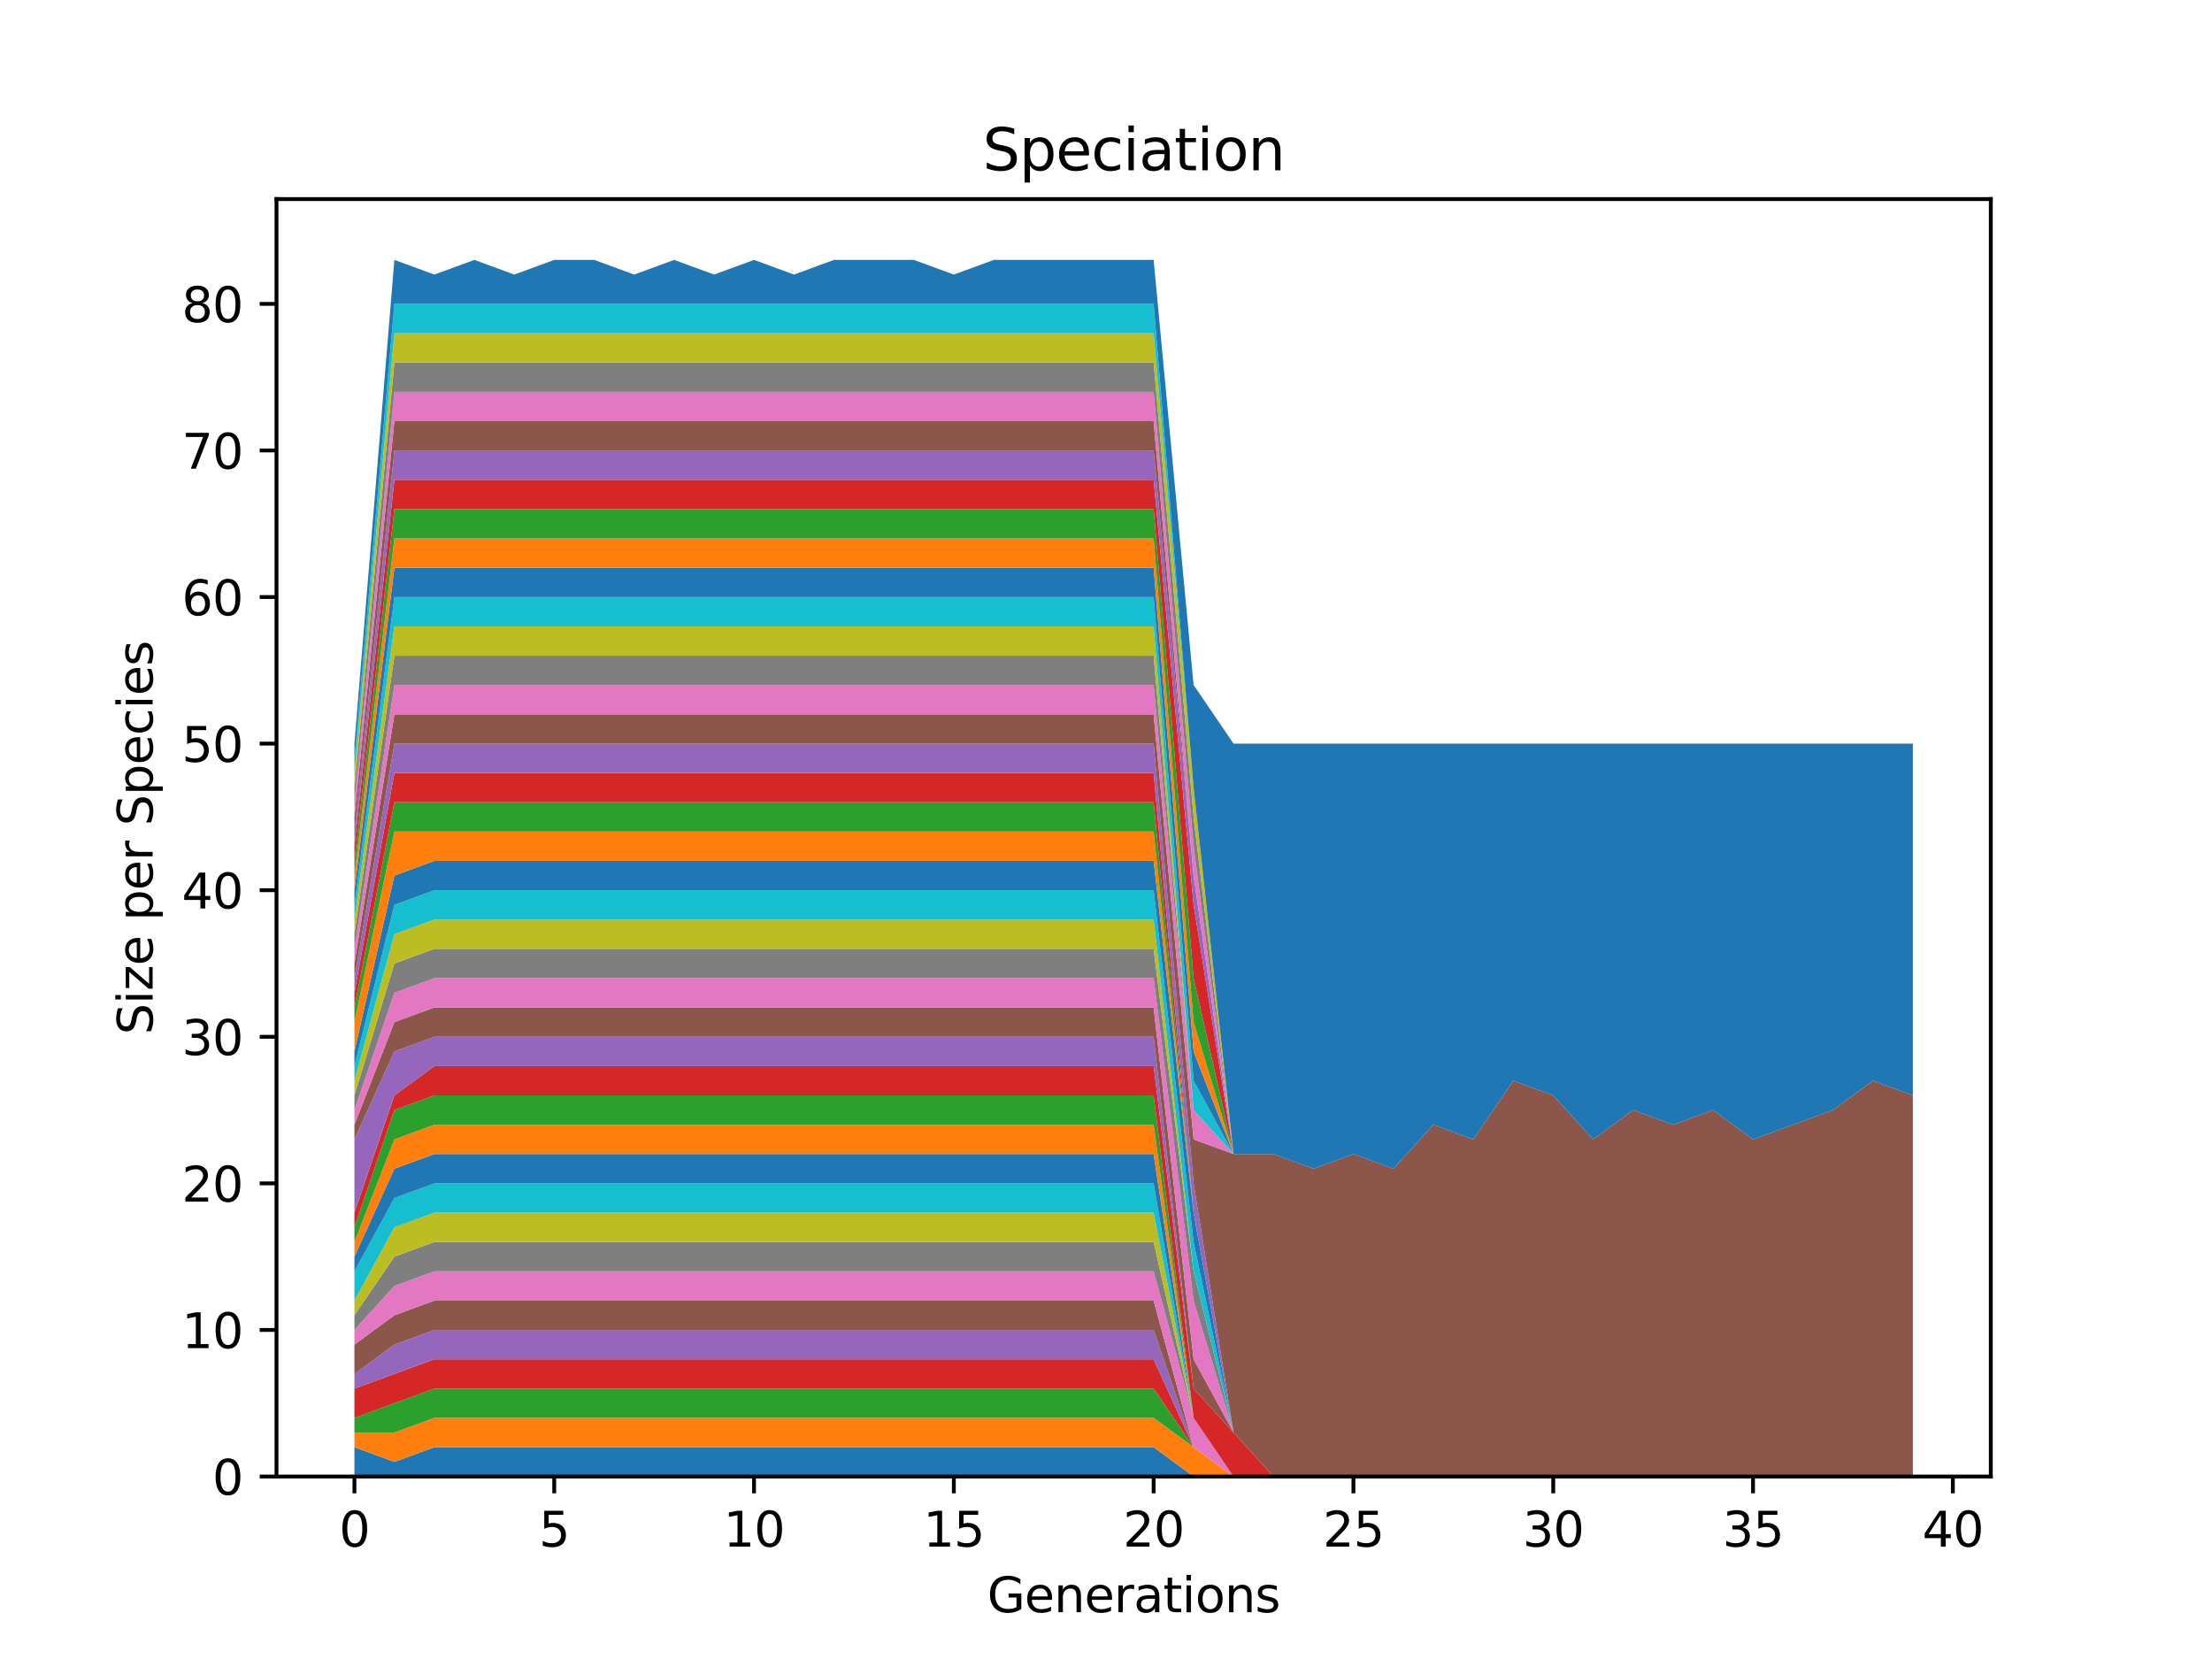 <?xml version="1.0" encoding="utf-8" standalone="no"?>
<!DOCTYPE svg PUBLIC "-//W3C//DTD SVG 1.1//EN"
  "http://www.w3.org/Graphics/SVG/1.1/DTD/svg11.dtd">
<svg xmlns:xlink="http://www.w3.org/1999/xlink" width="460.8pt" height="345.6pt" viewBox="0 0 460.8 345.6" xmlns="http://www.w3.org/2000/svg" version="1.1">
 <defs>
  <style type="text/css">*{stroke-linejoin: round; stroke-linecap: butt}</style>
 </defs>
 <g id="figure_1">
  <g id="patch_1">
   <path d="M 0 345.6 
L 460.8 345.6 
L 460.8 0 
L 0 0 
z
" style="fill: #ffffff"/>
  </g>
  <g id="axes_1">
   <g id="patch_2">
    <path d="M 57.6 307.584 
L 414.72 307.584 
L 414.72 41.472 
L 57.6 41.472 
z
" style="fill: #ffffff"/>
   </g>
   <g id="PolyCollection_1">
    <path d="M 73.833 301.477 
L 73.833 307.584 
L 82.157 307.584 
L 90.482 307.584 
L 98.806 307.584 
L 107.131 307.584 
L 115.455 307.584 
L 123.78 307.584 
L 132.104 307.584 
L 140.429 307.584 
L 148.753 307.584 
L 157.077 307.584 
L 165.402 307.584 
L 173.726 307.584 
L 182.051 307.584 
L 190.375 307.584 
L 198.7 307.584 
L 207.024 307.584 
L 215.349 307.584 
L 223.673 307.584 
L 231.998 307.584 
L 240.322 307.584 
L 248.647 307.584 
L 256.971 307.584 
L 265.296 307.584 
L 273.62 307.584 
L 281.945 307.584 
L 290.269 307.584 
L 298.594 307.584 
L 306.918 307.584 
L 315.243 307.584 
L 323.567 307.584 
L 331.891 307.584 
L 340.216 307.584 
L 348.54 307.584 
L 356.865 307.584 
L 365.189 307.584 
L 373.514 307.584 
L 381.838 307.584 
L 390.163 307.584 
L 398.487 307.584 
L 398.487 307.584 
L 398.487 307.584 
L 390.163 307.584 
L 381.838 307.584 
L 373.514 307.584 
L 365.189 307.584 
L 356.865 307.584 
L 348.54 307.584 
L 340.216 307.584 
L 331.891 307.584 
L 323.567 307.584 
L 315.243 307.584 
L 306.918 307.584 
L 298.594 307.584 
L 290.269 307.584 
L 281.945 307.584 
L 273.62 307.584 
L 265.296 307.584 
L 256.971 307.584 
L 248.647 307.584 
L 240.322 301.477 
L 231.998 301.477 
L 223.673 301.477 
L 215.349 301.477 
L 207.024 301.477 
L 198.7 301.477 
L 190.375 301.477 
L 182.051 301.477 
L 173.726 301.477 
L 165.402 301.477 
L 157.077 301.477 
L 148.753 301.477 
L 140.429 301.477 
L 132.104 301.477 
L 123.78 301.477 
L 115.455 301.477 
L 107.131 301.477 
L 98.806 301.477 
L 90.482 301.477 
L 82.157 304.531 
L 73.833 301.477 
z
" clip-path="url(#p2c6d9edac5)" style="fill: #1f77b4"/>
   </g>
   <g id="PolyCollection_2">
    <path d="M 73.833 298.424 
L 73.833 301.477 
L 82.157 304.531 
L 90.482 301.477 
L 98.806 301.477 
L 107.131 301.477 
L 115.455 301.477 
L 123.78 301.477 
L 132.104 301.477 
L 140.429 301.477 
L 148.753 301.477 
L 157.077 301.477 
L 165.402 301.477 
L 173.726 301.477 
L 182.051 301.477 
L 190.375 301.477 
L 198.7 301.477 
L 207.024 301.477 
L 215.349 301.477 
L 223.673 301.477 
L 231.998 301.477 
L 240.322 301.477 
L 248.647 307.584 
L 256.971 307.584 
L 265.296 307.584 
L 273.62 307.584 
L 281.945 307.584 
L 290.269 307.584 
L 298.594 307.584 
L 306.918 307.584 
L 315.243 307.584 
L 323.567 307.584 
L 331.891 307.584 
L 340.216 307.584 
L 348.54 307.584 
L 356.865 307.584 
L 365.189 307.584 
L 373.514 307.584 
L 381.838 307.584 
L 390.163 307.584 
L 398.487 307.584 
L 398.487 307.584 
L 398.487 307.584 
L 390.163 307.584 
L 381.838 307.584 
L 373.514 307.584 
L 365.189 307.584 
L 356.865 307.584 
L 348.54 307.584 
L 340.216 307.584 
L 331.891 307.584 
L 323.567 307.584 
L 315.243 307.584 
L 306.918 307.584 
L 298.594 307.584 
L 290.269 307.584 
L 281.945 307.584 
L 273.62 307.584 
L 265.296 307.584 
L 256.971 307.584 
L 248.647 301.477 
L 240.322 295.37 
L 231.998 295.37 
L 223.673 295.37 
L 215.349 295.37 
L 207.024 295.37 
L 198.7 295.37 
L 190.375 295.37 
L 182.051 295.37 
L 173.726 295.37 
L 165.402 295.37 
L 157.077 295.37 
L 148.753 295.37 
L 140.429 295.37 
L 132.104 295.37 
L 123.78 295.37 
L 115.455 295.37 
L 107.131 295.37 
L 98.806 295.37 
L 90.482 295.37 
L 82.157 298.424 
L 73.833 298.424 
z
" clip-path="url(#p2c6d9edac5)" style="fill: #ff7f0e"/>
   </g>
   <g id="PolyCollection_3">
    <path d="M 73.833 295.37 
L 73.833 298.424 
L 82.157 298.424 
L 90.482 295.37 
L 98.806 295.37 
L 107.131 295.37 
L 115.455 295.37 
L 123.78 295.37 
L 132.104 295.37 
L 140.429 295.37 
L 148.753 295.37 
L 157.077 295.37 
L 165.402 295.37 
L 173.726 295.37 
L 182.051 295.37 
L 190.375 295.37 
L 198.7 295.37 
L 207.024 295.37 
L 215.349 295.37 
L 223.673 295.37 
L 231.998 295.37 
L 240.322 295.37 
L 248.647 301.477 
L 256.971 307.584 
L 265.296 307.584 
L 273.62 307.584 
L 281.945 307.584 
L 290.269 307.584 
L 298.594 307.584 
L 306.918 307.584 
L 315.243 307.584 
L 323.567 307.584 
L 331.891 307.584 
L 340.216 307.584 
L 348.54 307.584 
L 356.865 307.584 
L 365.189 307.584 
L 373.514 307.584 
L 381.838 307.584 
L 390.163 307.584 
L 398.487 307.584 
L 398.487 307.584 
L 398.487 307.584 
L 390.163 307.584 
L 381.838 307.584 
L 373.514 307.584 
L 365.189 307.584 
L 356.865 307.584 
L 348.54 307.584 
L 340.216 307.584 
L 331.891 307.584 
L 323.567 307.584 
L 315.243 307.584 
L 306.918 307.584 
L 298.594 307.584 
L 290.269 307.584 
L 281.945 307.584 
L 273.62 307.584 
L 265.296 307.584 
L 256.971 307.584 
L 248.647 301.477 
L 240.322 289.263 
L 231.998 289.263 
L 223.673 289.263 
L 215.349 289.263 
L 207.024 289.263 
L 198.7 289.263 
L 190.375 289.263 
L 182.051 289.263 
L 173.726 289.263 
L 165.402 289.263 
L 157.077 289.263 
L 148.753 289.263 
L 140.429 289.263 
L 132.104 289.263 
L 123.78 289.263 
L 115.455 289.263 
L 107.131 289.263 
L 98.806 289.263 
L 90.482 289.263 
L 82.157 292.317 
L 73.833 295.37 
z
" clip-path="url(#p2c6d9edac5)" style="fill: #2ca02c"/>
   </g>
   <g id="PolyCollection_4">
    <path d="M 73.833 289.263 
L 73.833 295.37 
L 82.157 292.317 
L 90.482 289.263 
L 98.806 289.263 
L 107.131 289.263 
L 115.455 289.263 
L 123.78 289.263 
L 132.104 289.263 
L 140.429 289.263 
L 148.753 289.263 
L 157.077 289.263 
L 165.402 289.263 
L 173.726 289.263 
L 182.051 289.263 
L 190.375 289.263 
L 198.7 289.263 
L 207.024 289.263 
L 215.349 289.263 
L 223.673 289.263 
L 231.998 289.263 
L 240.322 289.263 
L 248.647 301.477 
L 256.971 307.584 
L 265.296 307.584 
L 273.62 307.584 
L 281.945 307.584 
L 290.269 307.584 
L 298.594 307.584 
L 306.918 307.584 
L 315.243 307.584 
L 323.567 307.584 
L 331.891 307.584 
L 340.216 307.584 
L 348.54 307.584 
L 356.865 307.584 
L 365.189 307.584 
L 373.514 307.584 
L 381.838 307.584 
L 390.163 307.584 
L 398.487 307.584 
L 398.487 307.584 
L 398.487 307.584 
L 390.163 307.584 
L 381.838 307.584 
L 373.514 307.584 
L 365.189 307.584 
L 356.865 307.584 
L 348.54 307.584 
L 340.216 307.584 
L 331.891 307.584 
L 323.567 307.584 
L 315.243 307.584 
L 306.918 307.584 
L 298.594 307.584 
L 290.269 307.584 
L 281.945 307.584 
L 273.62 307.584 
L 265.296 307.584 
L 256.971 307.584 
L 248.647 301.477 
L 240.322 283.156 
L 231.998 283.156 
L 223.673 283.156 
L 215.349 283.156 
L 207.024 283.156 
L 198.7 283.156 
L 190.375 283.156 
L 182.051 283.156 
L 173.726 283.156 
L 165.402 283.156 
L 157.077 283.156 
L 148.753 283.156 
L 140.429 283.156 
L 132.104 283.156 
L 123.78 283.156 
L 115.455 283.156 
L 107.131 283.156 
L 98.806 283.156 
L 90.482 283.156 
L 82.157 286.21 
L 73.833 289.263 
z
" clip-path="url(#p2c6d9edac5)" style="fill: #d62728"/>
   </g>
   <g id="PolyCollection_5">
    <path d="M 73.833 286.21 
L 73.833 289.263 
L 82.157 286.21 
L 90.482 283.156 
L 98.806 283.156 
L 107.131 283.156 
L 115.455 283.156 
L 123.78 283.156 
L 132.104 283.156 
L 140.429 283.156 
L 148.753 283.156 
L 157.077 283.156 
L 165.402 283.156 
L 173.726 283.156 
L 182.051 283.156 
L 190.375 283.156 
L 198.7 283.156 
L 207.024 283.156 
L 215.349 283.156 
L 223.673 283.156 
L 231.998 283.156 
L 240.322 283.156 
L 248.647 301.477 
L 256.971 307.584 
L 265.296 307.584 
L 273.62 307.584 
L 281.945 307.584 
L 290.269 307.584 
L 298.594 307.584 
L 306.918 307.584 
L 315.243 307.584 
L 323.567 307.584 
L 331.891 307.584 
L 340.216 307.584 
L 348.54 307.584 
L 356.865 307.584 
L 365.189 307.584 
L 373.514 307.584 
L 381.838 307.584 
L 390.163 307.584 
L 398.487 307.584 
L 398.487 307.584 
L 398.487 307.584 
L 390.163 307.584 
L 381.838 307.584 
L 373.514 307.584 
L 365.189 307.584 
L 356.865 307.584 
L 348.54 307.584 
L 340.216 307.584 
L 331.891 307.584 
L 323.567 307.584 
L 315.243 307.584 
L 306.918 307.584 
L 298.594 307.584 
L 290.269 307.584 
L 281.945 307.584 
L 273.62 307.584 
L 265.296 307.584 
L 256.971 307.584 
L 248.647 301.477 
L 240.322 277.049 
L 231.998 277.049 
L 223.673 277.049 
L 215.349 277.049 
L 207.024 277.049 
L 198.7 277.049 
L 190.375 277.049 
L 182.051 277.049 
L 173.726 277.049 
L 165.402 277.049 
L 157.077 277.049 
L 148.753 277.049 
L 140.429 277.049 
L 132.104 277.049 
L 123.78 277.049 
L 115.455 277.049 
L 107.131 277.049 
L 98.806 277.049 
L 90.482 277.049 
L 82.157 280.103 
L 73.833 286.21 
z
" clip-path="url(#p2c6d9edac5)" style="fill: #9467bd"/>
   </g>
   <g id="PolyCollection_6">
    <path d="M 73.833 280.103 
L 73.833 286.21 
L 82.157 280.103 
L 90.482 277.049 
L 98.806 277.049 
L 107.131 277.049 
L 115.455 277.049 
L 123.78 277.049 
L 132.104 277.049 
L 140.429 277.049 
L 148.753 277.049 
L 157.077 277.049 
L 165.402 277.049 
L 173.726 277.049 
L 182.051 277.049 
L 190.375 277.049 
L 198.7 277.049 
L 207.024 277.049 
L 215.349 277.049 
L 223.673 277.049 
L 231.998 277.049 
L 240.322 277.049 
L 248.647 301.477 
L 256.971 307.584 
L 265.296 307.584 
L 273.62 307.584 
L 281.945 307.584 
L 290.269 307.584 
L 298.594 307.584 
L 306.918 307.584 
L 315.243 307.584 
L 323.567 307.584 
L 331.891 307.584 
L 340.216 307.584 
L 348.54 307.584 
L 356.865 307.584 
L 365.189 307.584 
L 373.514 307.584 
L 381.838 307.584 
L 390.163 307.584 
L 398.487 307.584 
L 398.487 307.584 
L 398.487 307.584 
L 390.163 307.584 
L 381.838 307.584 
L 373.514 307.584 
L 365.189 307.584 
L 356.865 307.584 
L 348.54 307.584 
L 340.216 307.584 
L 331.891 307.584 
L 323.567 307.584 
L 315.243 307.584 
L 306.918 307.584 
L 298.594 307.584 
L 290.269 307.584 
L 281.945 307.584 
L 273.62 307.584 
L 265.296 307.584 
L 256.971 307.584 
L 248.647 301.477 
L 240.322 270.942 
L 231.998 270.942 
L 223.673 270.942 
L 215.349 270.942 
L 207.024 270.942 
L 198.7 270.942 
L 190.375 270.942 
L 182.051 270.942 
L 173.726 270.942 
L 165.402 270.942 
L 157.077 270.942 
L 148.753 270.942 
L 140.429 270.942 
L 132.104 270.942 
L 123.78 270.942 
L 115.455 270.942 
L 107.131 270.942 
L 98.806 270.942 
L 90.482 270.942 
L 82.157 273.996 
L 73.833 280.103 
z
" clip-path="url(#p2c6d9edac5)" style="fill: #8c564b"/>
   </g>
   <g id="PolyCollection_7">
    <path d="M 73.833 277.049 
L 73.833 280.103 
L 82.157 273.996 
L 90.482 270.942 
L 98.806 270.942 
L 107.131 270.942 
L 115.455 270.942 
L 123.78 270.942 
L 132.104 270.942 
L 140.429 270.942 
L 148.753 270.942 
L 157.077 270.942 
L 165.402 270.942 
L 173.726 270.942 
L 182.051 270.942 
L 190.375 270.942 
L 198.7 270.942 
L 207.024 270.942 
L 215.349 270.942 
L 223.673 270.942 
L 231.998 270.942 
L 240.322 270.942 
L 248.647 301.477 
L 256.971 307.584 
L 265.296 307.584 
L 273.62 307.584 
L 281.945 307.584 
L 290.269 307.584 
L 298.594 307.584 
L 306.918 307.584 
L 315.243 307.584 
L 323.567 307.584 
L 331.891 307.584 
L 340.216 307.584 
L 348.54 307.584 
L 356.865 307.584 
L 365.189 307.584 
L 373.514 307.584 
L 381.838 307.584 
L 390.163 307.584 
L 398.487 307.584 
L 398.487 307.584 
L 398.487 307.584 
L 390.163 307.584 
L 381.838 307.584 
L 373.514 307.584 
L 365.189 307.584 
L 356.865 307.584 
L 348.54 307.584 
L 340.216 307.584 
L 331.891 307.584 
L 323.567 307.584 
L 315.243 307.584 
L 306.918 307.584 
L 298.594 307.584 
L 290.269 307.584 
L 281.945 307.584 
L 273.62 307.584 
L 265.296 307.584 
L 256.971 307.584 
L 248.647 295.37 
L 240.322 264.835 
L 231.998 264.835 
L 223.673 264.835 
L 215.349 264.835 
L 207.024 264.835 
L 198.7 264.835 
L 190.375 264.835 
L 182.051 264.835 
L 173.726 264.835 
L 165.402 264.835 
L 157.077 264.835 
L 148.753 264.835 
L 140.429 264.835 
L 132.104 264.835 
L 123.78 264.835 
L 115.455 264.835 
L 107.131 264.835 
L 98.806 264.835 
L 90.482 264.835 
L 82.157 267.889 
L 73.833 277.049 
z
" clip-path="url(#p2c6d9edac5)" style="fill: #e377c2"/>
   </g>
   <g id="PolyCollection_8">
    <path d="M 73.833 273.996 
L 73.833 277.049 
L 82.157 267.889 
L 90.482 264.835 
L 98.806 264.835 
L 107.131 264.835 
L 115.455 264.835 
L 123.78 264.835 
L 132.104 264.835 
L 140.429 264.835 
L 148.753 264.835 
L 157.077 264.835 
L 165.402 264.835 
L 173.726 264.835 
L 182.051 264.835 
L 190.375 264.835 
L 198.7 264.835 
L 207.024 264.835 
L 215.349 264.835 
L 223.673 264.835 
L 231.998 264.835 
L 240.322 264.835 
L 248.647 295.37 
L 256.971 307.584 
L 265.296 307.584 
L 273.62 307.584 
L 281.945 307.584 
L 290.269 307.584 
L 298.594 307.584 
L 306.918 307.584 
L 315.243 307.584 
L 323.567 307.584 
L 331.891 307.584 
L 340.216 307.584 
L 348.54 307.584 
L 356.865 307.584 
L 365.189 307.584 
L 373.514 307.584 
L 381.838 307.584 
L 390.163 307.584 
L 398.487 307.584 
L 398.487 307.584 
L 398.487 307.584 
L 390.163 307.584 
L 381.838 307.584 
L 373.514 307.584 
L 365.189 307.584 
L 356.865 307.584 
L 348.54 307.584 
L 340.216 307.584 
L 331.891 307.584 
L 323.567 307.584 
L 315.243 307.584 
L 306.918 307.584 
L 298.594 307.584 
L 290.269 307.584 
L 281.945 307.584 
L 273.62 307.584 
L 265.296 307.584 
L 256.971 307.584 
L 248.647 295.37 
L 240.322 258.728 
L 231.998 258.728 
L 223.673 258.728 
L 215.349 258.728 
L 207.024 258.728 
L 198.7 258.728 
L 190.375 258.728 
L 182.051 258.728 
L 173.726 258.728 
L 165.402 258.728 
L 157.077 258.728 
L 148.753 258.728 
L 140.429 258.728 
L 132.104 258.728 
L 123.78 258.728 
L 115.455 258.728 
L 107.131 258.728 
L 98.806 258.728 
L 90.482 258.728 
L 82.157 261.782 
L 73.833 273.996 
z
" clip-path="url(#p2c6d9edac5)" style="fill: #7f7f7f"/>
   </g>
   <g id="PolyCollection_9">
    <path d="M 73.833 270.942 
L 73.833 273.996 
L 82.157 261.782 
L 90.482 258.728 
L 98.806 258.728 
L 107.131 258.728 
L 115.455 258.728 
L 123.78 258.728 
L 132.104 258.728 
L 140.429 258.728 
L 148.753 258.728 
L 157.077 258.728 
L 165.402 258.728 
L 173.726 258.728 
L 182.051 258.728 
L 190.375 258.728 
L 198.7 258.728 
L 207.024 258.728 
L 215.349 258.728 
L 223.673 258.728 
L 231.998 258.728 
L 240.322 258.728 
L 248.647 295.37 
L 256.971 307.584 
L 265.296 307.584 
L 273.62 307.584 
L 281.945 307.584 
L 290.269 307.584 
L 298.594 307.584 
L 306.918 307.584 
L 315.243 307.584 
L 323.567 307.584 
L 331.891 307.584 
L 340.216 307.584 
L 348.54 307.584 
L 356.865 307.584 
L 365.189 307.584 
L 373.514 307.584 
L 381.838 307.584 
L 390.163 307.584 
L 398.487 307.584 
L 398.487 307.584 
L 398.487 307.584 
L 390.163 307.584 
L 381.838 307.584 
L 373.514 307.584 
L 365.189 307.584 
L 356.865 307.584 
L 348.54 307.584 
L 340.216 307.584 
L 331.891 307.584 
L 323.567 307.584 
L 315.243 307.584 
L 306.918 307.584 
L 298.594 307.584 
L 290.269 307.584 
L 281.945 307.584 
L 273.62 307.584 
L 265.296 307.584 
L 256.971 307.584 
L 248.647 295.37 
L 240.322 252.621 
L 231.998 252.621 
L 223.673 252.621 
L 215.349 252.621 
L 207.024 252.621 
L 198.7 252.621 
L 190.375 252.621 
L 182.051 252.621 
L 173.726 252.621 
L 165.402 252.621 
L 157.077 252.621 
L 148.753 252.621 
L 140.429 252.621 
L 132.104 252.621 
L 123.78 252.621 
L 115.455 252.621 
L 107.131 252.621 
L 98.806 252.621 
L 90.482 252.621 
L 82.157 255.675 
L 73.833 270.942 
z
" clip-path="url(#p2c6d9edac5)" style="fill: #bcbd22"/>
   </g>
   <g id="PolyCollection_10">
    <path d="M 73.833 264.835 
L 73.833 270.942 
L 82.157 255.675 
L 90.482 252.621 
L 98.806 252.621 
L 107.131 252.621 
L 115.455 252.621 
L 123.78 252.621 
L 132.104 252.621 
L 140.429 252.621 
L 148.753 252.621 
L 157.077 252.621 
L 165.402 252.621 
L 173.726 252.621 
L 182.051 252.621 
L 190.375 252.621 
L 198.7 252.621 
L 207.024 252.621 
L 215.349 252.621 
L 223.673 252.621 
L 231.998 252.621 
L 240.322 252.621 
L 248.647 295.37 
L 256.971 307.584 
L 265.296 307.584 
L 273.62 307.584 
L 281.945 307.584 
L 290.269 307.584 
L 298.594 307.584 
L 306.918 307.584 
L 315.243 307.584 
L 323.567 307.584 
L 331.891 307.584 
L 340.216 307.584 
L 348.54 307.584 
L 356.865 307.584 
L 365.189 307.584 
L 373.514 307.584 
L 381.838 307.584 
L 390.163 307.584 
L 398.487 307.584 
L 398.487 307.584 
L 398.487 307.584 
L 390.163 307.584 
L 381.838 307.584 
L 373.514 307.584 
L 365.189 307.584 
L 356.865 307.584 
L 348.54 307.584 
L 340.216 307.584 
L 331.891 307.584 
L 323.567 307.584 
L 315.243 307.584 
L 306.918 307.584 
L 298.594 307.584 
L 290.269 307.584 
L 281.945 307.584 
L 273.62 307.584 
L 265.296 307.584 
L 256.971 307.584 
L 248.647 295.37 
L 240.322 246.514 
L 231.998 246.514 
L 223.673 246.514 
L 215.349 246.514 
L 207.024 246.514 
L 198.7 246.514 
L 190.375 246.514 
L 182.051 246.514 
L 173.726 246.514 
L 165.402 246.514 
L 157.077 246.514 
L 148.753 246.514 
L 140.429 246.514 
L 132.104 246.514 
L 123.78 246.514 
L 115.455 246.514 
L 107.131 246.514 
L 98.806 246.514 
L 90.482 246.514 
L 82.157 249.568 
L 73.833 264.835 
z
" clip-path="url(#p2c6d9edac5)" style="fill: #17becf"/>
   </g>
   <g id="PolyCollection_11">
    <path d="M 73.833 261.782 
L 73.833 264.835 
L 82.157 249.568 
L 90.482 246.514 
L 98.806 246.514 
L 107.131 246.514 
L 115.455 246.514 
L 123.78 246.514 
L 132.104 246.514 
L 140.429 246.514 
L 148.753 246.514 
L 157.077 246.514 
L 165.402 246.514 
L 173.726 246.514 
L 182.051 246.514 
L 190.375 246.514 
L 198.7 246.514 
L 207.024 246.514 
L 215.349 246.514 
L 223.673 246.514 
L 231.998 246.514 
L 240.322 246.514 
L 248.647 295.37 
L 256.971 307.584 
L 265.296 307.584 
L 273.62 307.584 
L 281.945 307.584 
L 290.269 307.584 
L 298.594 307.584 
L 306.918 307.584 
L 315.243 307.584 
L 323.567 307.584 
L 331.891 307.584 
L 340.216 307.584 
L 348.54 307.584 
L 356.865 307.584 
L 365.189 307.584 
L 373.514 307.584 
L 381.838 307.584 
L 390.163 307.584 
L 398.487 307.584 
L 398.487 307.584 
L 398.487 307.584 
L 390.163 307.584 
L 381.838 307.584 
L 373.514 307.584 
L 365.189 307.584 
L 356.865 307.584 
L 348.54 307.584 
L 340.216 307.584 
L 331.891 307.584 
L 323.567 307.584 
L 315.243 307.584 
L 306.918 307.584 
L 298.594 307.584 
L 290.269 307.584 
L 281.945 307.584 
L 273.62 307.584 
L 265.296 307.584 
L 256.971 307.584 
L 248.647 295.37 
L 240.322 240.407 
L 231.998 240.407 
L 223.673 240.407 
L 215.349 240.407 
L 207.024 240.407 
L 198.7 240.407 
L 190.375 240.407 
L 182.051 240.407 
L 173.726 240.407 
L 165.402 240.407 
L 157.077 240.407 
L 148.753 240.407 
L 140.429 240.407 
L 132.104 240.407 
L 123.78 240.407 
L 115.455 240.407 
L 107.131 240.407 
L 98.806 240.407 
L 90.482 240.407 
L 82.157 243.461 
L 73.833 261.782 
z
" clip-path="url(#p2c6d9edac5)" style="fill: #1f77b4"/>
   </g>
   <g id="PolyCollection_12">
    <path d="M 73.833 258.728 
L 73.833 261.782 
L 82.157 243.461 
L 90.482 240.407 
L 98.806 240.407 
L 107.131 240.407 
L 115.455 240.407 
L 123.78 240.407 
L 132.104 240.407 
L 140.429 240.407 
L 148.753 240.407 
L 157.077 240.407 
L 165.402 240.407 
L 173.726 240.407 
L 182.051 240.407 
L 190.375 240.407 
L 198.7 240.407 
L 207.024 240.407 
L 215.349 240.407 
L 223.673 240.407 
L 231.998 240.407 
L 240.322 240.407 
L 248.647 295.37 
L 256.971 307.584 
L 265.296 307.584 
L 273.62 307.584 
L 281.945 307.584 
L 290.269 307.584 
L 298.594 307.584 
L 306.918 307.584 
L 315.243 307.584 
L 323.567 307.584 
L 331.891 307.584 
L 340.216 307.584 
L 348.54 307.584 
L 356.865 307.584 
L 365.189 307.584 
L 373.514 307.584 
L 381.838 307.584 
L 390.163 307.584 
L 398.487 307.584 
L 398.487 307.584 
L 398.487 307.584 
L 390.163 307.584 
L 381.838 307.584 
L 373.514 307.584 
L 365.189 307.584 
L 356.865 307.584 
L 348.54 307.584 
L 340.216 307.584 
L 331.891 307.584 
L 323.567 307.584 
L 315.243 307.584 
L 306.918 307.584 
L 298.594 307.584 
L 290.269 307.584 
L 281.945 307.584 
L 273.62 307.584 
L 265.296 307.584 
L 256.971 307.584 
L 248.647 295.37 
L 240.322 234.3 
L 231.998 234.3 
L 223.673 234.3 
L 215.349 234.3 
L 207.024 234.3 
L 198.7 234.3 
L 190.375 234.3 
L 182.051 234.3 
L 173.726 234.3 
L 165.402 234.3 
L 157.077 234.3 
L 148.753 234.3 
L 140.429 234.3 
L 132.104 234.3 
L 123.78 234.3 
L 115.455 234.3 
L 107.131 234.3 
L 98.806 234.3 
L 90.482 234.3 
L 82.157 237.354 
L 73.833 258.728 
z
" clip-path="url(#p2c6d9edac5)" style="fill: #ff7f0e"/>
   </g>
   <g id="PolyCollection_13">
    <path d="M 73.833 255.675 
L 73.833 258.728 
L 82.157 237.354 
L 90.482 234.3 
L 98.806 234.3 
L 107.131 234.3 
L 115.455 234.3 
L 123.78 234.3 
L 132.104 234.3 
L 140.429 234.3 
L 148.753 234.3 
L 157.077 234.3 
L 165.402 234.3 
L 173.726 234.3 
L 182.051 234.3 
L 190.375 234.3 
L 198.7 234.3 
L 207.024 234.3 
L 215.349 234.3 
L 223.673 234.3 
L 231.998 234.3 
L 240.322 234.3 
L 248.647 295.37 
L 256.971 307.584 
L 265.296 307.584 
L 273.62 307.584 
L 281.945 307.584 
L 290.269 307.584 
L 298.594 307.584 
L 306.918 307.584 
L 315.243 307.584 
L 323.567 307.584 
L 331.891 307.584 
L 340.216 307.584 
L 348.54 307.584 
L 356.865 307.584 
L 365.189 307.584 
L 373.514 307.584 
L 381.838 307.584 
L 390.163 307.584 
L 398.487 307.584 
L 398.487 307.584 
L 398.487 307.584 
L 390.163 307.584 
L 381.838 307.584 
L 373.514 307.584 
L 365.189 307.584 
L 356.865 307.584 
L 348.54 307.584 
L 340.216 307.584 
L 331.891 307.584 
L 323.567 307.584 
L 315.243 307.584 
L 306.918 307.584 
L 298.594 307.584 
L 290.269 307.584 
L 281.945 307.584 
L 273.62 307.584 
L 265.296 307.584 
L 256.971 307.584 
L 248.647 295.37 
L 240.322 228.193 
L 231.998 228.193 
L 223.673 228.193 
L 215.349 228.193 
L 207.024 228.193 
L 198.7 228.193 
L 190.375 228.193 
L 182.051 228.193 
L 173.726 228.193 
L 165.402 228.193 
L 157.077 228.193 
L 148.753 228.193 
L 140.429 228.193 
L 132.104 228.193 
L 123.78 228.193 
L 115.455 228.193 
L 107.131 228.193 
L 98.806 228.193 
L 90.482 228.193 
L 82.157 231.247 
L 73.833 255.675 
z
" clip-path="url(#p2c6d9edac5)" style="fill: #2ca02c"/>
   </g>
   <g id="PolyCollection_14">
    <path d="M 73.833 252.621 
L 73.833 255.675 
L 82.157 231.247 
L 90.482 228.193 
L 98.806 228.193 
L 107.131 228.193 
L 115.455 228.193 
L 123.78 228.193 
L 132.104 228.193 
L 140.429 228.193 
L 148.753 228.193 
L 157.077 228.193 
L 165.402 228.193 
L 173.726 228.193 
L 182.051 228.193 
L 190.375 228.193 
L 198.7 228.193 
L 207.024 228.193 
L 215.349 228.193 
L 223.673 228.193 
L 231.998 228.193 
L 240.322 228.193 
L 248.647 295.37 
L 256.971 307.584 
L 265.296 307.584 
L 273.62 307.584 
L 281.945 307.584 
L 290.269 307.584 
L 298.594 307.584 
L 306.918 307.584 
L 315.243 307.584 
L 323.567 307.584 
L 331.891 307.584 
L 340.216 307.584 
L 348.54 307.584 
L 356.865 307.584 
L 365.189 307.584 
L 373.514 307.584 
L 381.838 307.584 
L 390.163 307.584 
L 398.487 307.584 
L 398.487 307.584 
L 398.487 307.584 
L 390.163 307.584 
L 381.838 307.584 
L 373.514 307.584 
L 365.189 307.584 
L 356.865 307.584 
L 348.54 307.584 
L 340.216 307.584 
L 331.891 307.584 
L 323.567 307.584 
L 315.243 307.584 
L 306.918 307.584 
L 298.594 307.584 
L 290.269 307.584 
L 281.945 307.584 
L 273.62 307.584 
L 265.296 307.584 
L 256.971 298.424 
L 248.647 289.263 
L 240.322 222.086 
L 231.998 222.086 
L 223.673 222.086 
L 215.349 222.086 
L 207.024 222.086 
L 198.7 222.086 
L 190.375 222.086 
L 182.051 222.086 
L 173.726 222.086 
L 165.402 222.086 
L 157.077 222.086 
L 148.753 222.086 
L 140.429 222.086 
L 132.104 222.086 
L 123.78 222.086 
L 115.455 222.086 
L 107.131 222.086 
L 98.806 222.086 
L 90.482 222.086 
L 82.157 228.193 
L 73.833 252.621 
z
" clip-path="url(#p2c6d9edac5)" style="fill: #d62728"/>
   </g>
   <g id="PolyCollection_15">
    <path d="M 73.833 237.354 
L 73.833 252.621 
L 82.157 228.193 
L 90.482 222.086 
L 98.806 222.086 
L 107.131 222.086 
L 115.455 222.086 
L 123.78 222.086 
L 132.104 222.086 
L 140.429 222.086 
L 148.753 222.086 
L 157.077 222.086 
L 165.402 222.086 
L 173.726 222.086 
L 182.051 222.086 
L 190.375 222.086 
L 198.7 222.086 
L 207.024 222.086 
L 215.349 222.086 
L 223.673 222.086 
L 231.998 222.086 
L 240.322 222.086 
L 248.647 289.263 
L 256.971 298.424 
L 265.296 307.584 
L 273.62 307.584 
L 281.945 307.584 
L 290.269 307.584 
L 298.594 307.584 
L 306.918 307.584 
L 315.243 307.584 
L 323.567 307.584 
L 331.891 307.584 
L 340.216 307.584 
L 348.54 307.584 
L 356.865 307.584 
L 365.189 307.584 
L 373.514 307.584 
L 381.838 307.584 
L 390.163 307.584 
L 398.487 307.584 
L 398.487 307.584 
L 398.487 307.584 
L 390.163 307.584 
L 381.838 307.584 
L 373.514 307.584 
L 365.189 307.584 
L 356.865 307.584 
L 348.54 307.584 
L 340.216 307.584 
L 331.891 307.584 
L 323.567 307.584 
L 315.243 307.584 
L 306.918 307.584 
L 298.594 307.584 
L 290.269 307.584 
L 281.945 307.584 
L 273.62 307.584 
L 265.296 307.584 
L 256.971 298.424 
L 248.647 289.263 
L 240.322 215.979 
L 231.998 215.979 
L 223.673 215.979 
L 215.349 215.979 
L 207.024 215.979 
L 198.7 215.979 
L 190.375 215.979 
L 182.051 215.979 
L 173.726 215.979 
L 165.402 215.979 
L 157.077 215.979 
L 148.753 215.979 
L 140.429 215.979 
L 132.104 215.979 
L 123.78 215.979 
L 115.455 215.979 
L 107.131 215.979 
L 98.806 215.979 
L 90.482 215.979 
L 82.157 219.033 
L 73.833 237.354 
z
" clip-path="url(#p2c6d9edac5)" style="fill: #9467bd"/>
   </g>
   <g id="PolyCollection_16">
    <path d="M 73.833 234.3 
L 73.833 237.354 
L 82.157 219.033 
L 90.482 215.979 
L 98.806 215.979 
L 107.131 215.979 
L 115.455 215.979 
L 123.78 215.979 
L 132.104 215.979 
L 140.429 215.979 
L 148.753 215.979 
L 157.077 215.979 
L 165.402 215.979 
L 173.726 215.979 
L 182.051 215.979 
L 190.375 215.979 
L 198.7 215.979 
L 207.024 215.979 
L 215.349 215.979 
L 223.673 215.979 
L 231.998 215.979 
L 240.322 215.979 
L 248.647 289.263 
L 256.971 298.424 
L 265.296 307.584 
L 273.62 307.584 
L 281.945 307.584 
L 290.269 307.584 
L 298.594 307.584 
L 306.918 307.584 
L 315.243 307.584 
L 323.567 307.584 
L 331.891 307.584 
L 340.216 307.584 
L 348.54 307.584 
L 356.865 307.584 
L 365.189 307.584 
L 373.514 307.584 
L 381.838 307.584 
L 390.163 307.584 
L 398.487 307.584 
L 398.487 307.584 
L 398.487 307.584 
L 390.163 307.584 
L 381.838 307.584 
L 373.514 307.584 
L 365.189 307.584 
L 356.865 307.584 
L 348.54 307.584 
L 340.216 307.584 
L 331.891 307.584 
L 323.567 307.584 
L 315.243 307.584 
L 306.918 307.584 
L 298.594 307.584 
L 290.269 307.584 
L 281.945 307.584 
L 273.62 307.584 
L 265.296 307.584 
L 256.971 298.424 
L 248.647 283.156 
L 240.322 209.872 
L 231.998 209.872 
L 223.673 209.872 
L 215.349 209.872 
L 207.024 209.872 
L 198.7 209.872 
L 190.375 209.872 
L 182.051 209.872 
L 173.726 209.872 
L 165.402 209.872 
L 157.077 209.872 
L 148.753 209.872 
L 140.429 209.872 
L 132.104 209.872 
L 123.78 209.872 
L 115.455 209.872 
L 107.131 209.872 
L 98.806 209.872 
L 90.482 209.872 
L 82.157 212.926 
L 73.833 234.3 
z
" clip-path="url(#p2c6d9edac5)" style="fill: #8c564b"/>
   </g>
   <g id="PolyCollection_17">
    <path d="M 73.833 231.247 
L 73.833 234.3 
L 82.157 212.926 
L 90.482 209.872 
L 98.806 209.872 
L 107.131 209.872 
L 115.455 209.872 
L 123.78 209.872 
L 132.104 209.872 
L 140.429 209.872 
L 148.753 209.872 
L 157.077 209.872 
L 165.402 209.872 
L 173.726 209.872 
L 182.051 209.872 
L 190.375 209.872 
L 198.7 209.872 
L 207.024 209.872 
L 215.349 209.872 
L 223.673 209.872 
L 231.998 209.872 
L 240.322 209.872 
L 248.647 283.156 
L 256.971 298.424 
L 265.296 307.584 
L 273.62 307.584 
L 281.945 307.584 
L 290.269 307.584 
L 298.594 307.584 
L 306.918 307.584 
L 315.243 307.584 
L 323.567 307.584 
L 331.891 307.584 
L 340.216 307.584 
L 348.54 307.584 
L 356.865 307.584 
L 365.189 307.584 
L 373.514 307.584 
L 381.838 307.584 
L 390.163 307.584 
L 398.487 307.584 
L 398.487 307.584 
L 398.487 307.584 
L 390.163 307.584 
L 381.838 307.584 
L 373.514 307.584 
L 365.189 307.584 
L 356.865 307.584 
L 348.54 307.584 
L 340.216 307.584 
L 331.891 307.584 
L 323.567 307.584 
L 315.243 307.584 
L 306.918 307.584 
L 298.594 307.584 
L 290.269 307.584 
L 281.945 307.584 
L 273.62 307.584 
L 265.296 307.584 
L 256.971 298.424 
L 248.647 270.942 
L 240.322 203.765 
L 231.998 203.765 
L 223.673 203.765 
L 215.349 203.765 
L 207.024 203.765 
L 198.7 203.765 
L 190.375 203.765 
L 182.051 203.765 
L 173.726 203.765 
L 165.402 203.765 
L 157.077 203.765 
L 148.753 203.765 
L 140.429 203.765 
L 132.104 203.765 
L 123.78 203.765 
L 115.455 203.765 
L 107.131 203.765 
L 98.806 203.765 
L 90.482 203.765 
L 82.157 206.819 
L 73.833 231.247 
z
" clip-path="url(#p2c6d9edac5)" style="fill: #e377c2"/>
   </g>
   <g id="PolyCollection_18">
    <path d="M 73.833 228.193 
L 73.833 231.247 
L 82.157 206.819 
L 90.482 203.765 
L 98.806 203.765 
L 107.131 203.765 
L 115.455 203.765 
L 123.78 203.765 
L 132.104 203.765 
L 140.429 203.765 
L 148.753 203.765 
L 157.077 203.765 
L 165.402 203.765 
L 173.726 203.765 
L 182.051 203.765 
L 190.375 203.765 
L 198.7 203.765 
L 207.024 203.765 
L 215.349 203.765 
L 223.673 203.765 
L 231.998 203.765 
L 240.322 203.765 
L 248.647 270.942 
L 256.971 298.424 
L 265.296 307.584 
L 273.62 307.584 
L 281.945 307.584 
L 290.269 307.584 
L 298.594 307.584 
L 306.918 307.584 
L 315.243 307.584 
L 323.567 307.584 
L 331.891 307.584 
L 340.216 307.584 
L 348.54 307.584 
L 356.865 307.584 
L 365.189 307.584 
L 373.514 307.584 
L 381.838 307.584 
L 390.163 307.584 
L 398.487 307.584 
L 398.487 307.584 
L 398.487 307.584 
L 390.163 307.584 
L 381.838 307.584 
L 373.514 307.584 
L 365.189 307.584 
L 356.865 307.584 
L 348.54 307.584 
L 340.216 307.584 
L 331.891 307.584 
L 323.567 307.584 
L 315.243 307.584 
L 306.918 307.584 
L 298.594 307.584 
L 290.269 307.584 
L 281.945 307.584 
L 273.62 307.584 
L 265.296 307.584 
L 256.971 298.424 
L 248.647 264.835 
L 240.322 197.658 
L 231.998 197.658 
L 223.673 197.658 
L 215.349 197.658 
L 207.024 197.658 
L 198.7 197.658 
L 190.375 197.658 
L 182.051 197.658 
L 173.726 197.658 
L 165.402 197.658 
L 157.077 197.658 
L 148.753 197.658 
L 140.429 197.658 
L 132.104 197.658 
L 123.78 197.658 
L 115.455 197.658 
L 107.131 197.658 
L 98.806 197.658 
L 90.482 197.658 
L 82.157 200.712 
L 73.833 228.193 
z
" clip-path="url(#p2c6d9edac5)" style="fill: #7f7f7f"/>
   </g>
   <g id="PolyCollection_19">
    <path d="M 73.833 225.14 
L 73.833 228.193 
L 82.157 200.712 
L 90.482 197.658 
L 98.806 197.658 
L 107.131 197.658 
L 115.455 197.658 
L 123.78 197.658 
L 132.104 197.658 
L 140.429 197.658 
L 148.753 197.658 
L 157.077 197.658 
L 165.402 197.658 
L 173.726 197.658 
L 182.051 197.658 
L 190.375 197.658 
L 198.7 197.658 
L 207.024 197.658 
L 215.349 197.658 
L 223.673 197.658 
L 231.998 197.658 
L 240.322 197.658 
L 248.647 264.835 
L 256.971 298.424 
L 265.296 307.584 
L 273.62 307.584 
L 281.945 307.584 
L 290.269 307.584 
L 298.594 307.584 
L 306.918 307.584 
L 315.243 307.584 
L 323.567 307.584 
L 331.891 307.584 
L 340.216 307.584 
L 348.54 307.584 
L 356.865 307.584 
L 365.189 307.584 
L 373.514 307.584 
L 381.838 307.584 
L 390.163 307.584 
L 398.487 307.584 
L 398.487 307.584 
L 398.487 307.584 
L 390.163 307.584 
L 381.838 307.584 
L 373.514 307.584 
L 365.189 307.584 
L 356.865 307.584 
L 348.54 307.584 
L 340.216 307.584 
L 331.891 307.584 
L 323.567 307.584 
L 315.243 307.584 
L 306.918 307.584 
L 298.594 307.584 
L 290.269 307.584 
L 281.945 307.584 
L 273.62 307.584 
L 265.296 307.584 
L 256.971 298.424 
L 248.647 264.835 
L 240.322 191.551 
L 231.998 191.551 
L 223.673 191.551 
L 215.349 191.551 
L 207.024 191.551 
L 198.7 191.551 
L 190.375 191.551 
L 182.051 191.551 
L 173.726 191.551 
L 165.402 191.551 
L 157.077 191.551 
L 148.753 191.551 
L 140.429 191.551 
L 132.104 191.551 
L 123.78 191.551 
L 115.455 191.551 
L 107.131 191.551 
L 98.806 191.551 
L 90.482 191.551 
L 82.157 194.605 
L 73.833 225.14 
z
" clip-path="url(#p2c6d9edac5)" style="fill: #bcbd22"/>
   </g>
   <g id="PolyCollection_20">
    <path d="M 73.833 222.086 
L 73.833 225.14 
L 82.157 194.605 
L 90.482 191.551 
L 98.806 191.551 
L 107.131 191.551 
L 115.455 191.551 
L 123.78 191.551 
L 132.104 191.551 
L 140.429 191.551 
L 148.753 191.551 
L 157.077 191.551 
L 165.402 191.551 
L 173.726 191.551 
L 182.051 191.551 
L 190.375 191.551 
L 198.7 191.551 
L 207.024 191.551 
L 215.349 191.551 
L 223.673 191.551 
L 231.998 191.551 
L 240.322 191.551 
L 248.647 264.835 
L 256.971 298.424 
L 265.296 307.584 
L 273.62 307.584 
L 281.945 307.584 
L 290.269 307.584 
L 298.594 307.584 
L 306.918 307.584 
L 315.243 307.584 
L 323.567 307.584 
L 331.891 307.584 
L 340.216 307.584 
L 348.54 307.584 
L 356.865 307.584 
L 365.189 307.584 
L 373.514 307.584 
L 381.838 307.584 
L 390.163 307.584 
L 398.487 307.584 
L 398.487 307.584 
L 398.487 307.584 
L 390.163 307.584 
L 381.838 307.584 
L 373.514 307.584 
L 365.189 307.584 
L 356.865 307.584 
L 348.54 307.584 
L 340.216 307.584 
L 331.891 307.584 
L 323.567 307.584 
L 315.243 307.584 
L 306.918 307.584 
L 298.594 307.584 
L 290.269 307.584 
L 281.945 307.584 
L 273.62 307.584 
L 265.296 307.584 
L 256.971 298.424 
L 248.647 258.728 
L 240.322 185.444 
L 231.998 185.444 
L 223.673 185.444 
L 215.349 185.444 
L 207.024 185.444 
L 198.7 185.444 
L 190.375 185.444 
L 182.051 185.444 
L 173.726 185.444 
L 165.402 185.444 
L 157.077 185.444 
L 148.753 185.444 
L 140.429 185.444 
L 132.104 185.444 
L 123.78 185.444 
L 115.455 185.444 
L 107.131 185.444 
L 98.806 185.444 
L 90.482 185.444 
L 82.157 188.498 
L 73.833 222.086 
z
" clip-path="url(#p2c6d9edac5)" style="fill: #17becf"/>
   </g>
   <g id="PolyCollection_21">
    <path d="M 73.833 219.033 
L 73.833 222.086 
L 82.157 188.498 
L 90.482 185.444 
L 98.806 185.444 
L 107.131 185.444 
L 115.455 185.444 
L 123.78 185.444 
L 132.104 185.444 
L 140.429 185.444 
L 148.753 185.444 
L 157.077 185.444 
L 165.402 185.444 
L 173.726 185.444 
L 182.051 185.444 
L 190.375 185.444 
L 198.7 185.444 
L 207.024 185.444 
L 215.349 185.444 
L 223.673 185.444 
L 231.998 185.444 
L 240.322 185.444 
L 248.647 258.728 
L 256.971 298.424 
L 265.296 307.584 
L 273.62 307.584 
L 281.945 307.584 
L 290.269 307.584 
L 298.594 307.584 
L 306.918 307.584 
L 315.243 307.584 
L 323.567 307.584 
L 331.891 307.584 
L 340.216 307.584 
L 348.54 307.584 
L 356.865 307.584 
L 365.189 307.584 
L 373.514 307.584 
L 381.838 307.584 
L 390.163 307.584 
L 398.487 307.584 
L 398.487 307.584 
L 398.487 307.584 
L 390.163 307.584 
L 381.838 307.584 
L 373.514 307.584 
L 365.189 307.584 
L 356.865 307.584 
L 348.54 307.584 
L 340.216 307.584 
L 331.891 307.584 
L 323.567 307.584 
L 315.243 307.584 
L 306.918 307.584 
L 298.594 307.584 
L 290.269 307.584 
L 281.945 307.584 
L 273.62 307.584 
L 265.296 307.584 
L 256.971 298.424 
L 248.647 252.621 
L 240.322 179.337 
L 231.998 179.337 
L 223.673 179.337 
L 215.349 179.337 
L 207.024 179.337 
L 198.7 179.337 
L 190.375 179.337 
L 182.051 179.337 
L 173.726 179.337 
L 165.402 179.337 
L 157.077 179.337 
L 148.753 179.337 
L 140.429 179.337 
L 132.104 179.337 
L 123.78 179.337 
L 115.455 179.337 
L 107.131 179.337 
L 98.806 179.337 
L 90.482 179.337 
L 82.157 182.391 
L 73.833 219.033 
z
" clip-path="url(#p2c6d9edac5)" style="fill: #1f77b4"/>
   </g>
   <g id="PolyCollection_22">
    <path d="M 73.833 212.926 
L 73.833 219.033 
L 82.157 182.391 
L 90.482 179.337 
L 98.806 179.337 
L 107.131 179.337 
L 115.455 179.337 
L 123.78 179.337 
L 132.104 179.337 
L 140.429 179.337 
L 148.753 179.337 
L 157.077 179.337 
L 165.402 179.337 
L 173.726 179.337 
L 182.051 179.337 
L 190.375 179.337 
L 198.7 179.337 
L 207.024 179.337 
L 215.349 179.337 
L 223.673 179.337 
L 231.998 179.337 
L 240.322 179.337 
L 248.647 252.621 
L 256.971 298.424 
L 265.296 307.584 
L 273.62 307.584 
L 281.945 307.584 
L 290.269 307.584 
L 298.594 307.584 
L 306.918 307.584 
L 315.243 307.584 
L 323.567 307.584 
L 331.891 307.584 
L 340.216 307.584 
L 348.54 307.584 
L 356.865 307.584 
L 365.189 307.584 
L 373.514 307.584 
L 381.838 307.584 
L 390.163 307.584 
L 398.487 307.584 
L 398.487 307.584 
L 398.487 307.584 
L 390.163 307.584 
L 381.838 307.584 
L 373.514 307.584 
L 365.189 307.584 
L 356.865 307.584 
L 348.54 307.584 
L 340.216 307.584 
L 331.891 307.584 
L 323.567 307.584 
L 315.243 307.584 
L 306.918 307.584 
L 298.594 307.584 
L 290.269 307.584 
L 281.945 307.584 
L 273.62 307.584 
L 265.296 307.584 
L 256.971 298.424 
L 248.647 252.621 
L 240.322 173.23 
L 231.998 173.23 
L 223.673 173.23 
L 215.349 173.23 
L 207.024 173.23 
L 198.7 173.23 
L 190.375 173.23 
L 182.051 173.23 
L 173.726 173.23 
L 165.402 173.23 
L 157.077 173.23 
L 148.753 173.23 
L 140.429 173.23 
L 132.104 173.23 
L 123.78 173.23 
L 115.455 173.23 
L 107.131 173.23 
L 98.806 173.23 
L 90.482 173.23 
L 82.157 173.23 
L 73.833 212.926 
z
" clip-path="url(#p2c6d9edac5)" style="fill: #ff7f0e"/>
   </g>
   <g id="PolyCollection_23">
    <path d="M 73.833 209.872 
L 73.833 212.926 
L 82.157 173.23 
L 90.482 173.23 
L 98.806 173.23 
L 107.131 173.23 
L 115.455 173.23 
L 123.78 173.23 
L 132.104 173.23 
L 140.429 173.23 
L 148.753 173.23 
L 157.077 173.23 
L 165.402 173.23 
L 173.726 173.23 
L 182.051 173.23 
L 190.375 173.23 
L 198.7 173.23 
L 207.024 173.23 
L 215.349 173.23 
L 223.673 173.23 
L 231.998 173.23 
L 240.322 173.23 
L 248.647 252.621 
L 256.971 298.424 
L 265.296 307.584 
L 273.62 307.584 
L 281.945 307.584 
L 290.269 307.584 
L 298.594 307.584 
L 306.918 307.584 
L 315.243 307.584 
L 323.567 307.584 
L 331.891 307.584 
L 340.216 307.584 
L 348.54 307.584 
L 356.865 307.584 
L 365.189 307.584 
L 373.514 307.584 
L 381.838 307.584 
L 390.163 307.584 
L 398.487 307.584 
L 398.487 307.584 
L 398.487 307.584 
L 390.163 307.584 
L 381.838 307.584 
L 373.514 307.584 
L 365.189 307.584 
L 356.865 307.584 
L 348.54 307.584 
L 340.216 307.584 
L 331.891 307.584 
L 323.567 307.584 
L 315.243 307.584 
L 306.918 307.584 
L 298.594 307.584 
L 290.269 307.584 
L 281.945 307.584 
L 273.62 307.584 
L 265.296 307.584 
L 256.971 298.424 
L 248.647 252.621 
L 240.322 167.123 
L 231.998 167.123 
L 223.673 167.123 
L 215.349 167.123 
L 207.024 167.123 
L 198.7 167.123 
L 190.375 167.123 
L 182.051 167.123 
L 173.726 167.123 
L 165.402 167.123 
L 157.077 167.123 
L 148.753 167.123 
L 140.429 167.123 
L 132.104 167.123 
L 123.78 167.123 
L 115.455 167.123 
L 107.131 167.123 
L 98.806 167.123 
L 90.482 167.123 
L 82.157 167.123 
L 73.833 209.872 
z
" clip-path="url(#p2c6d9edac5)" style="fill: #2ca02c"/>
   </g>
   <g id="PolyCollection_24">
    <path d="M 73.833 206.819 
L 73.833 209.872 
L 82.157 167.123 
L 90.482 167.123 
L 98.806 167.123 
L 107.131 167.123 
L 115.455 167.123 
L 123.78 167.123 
L 132.104 167.123 
L 140.429 167.123 
L 148.753 167.123 
L 157.077 167.123 
L 165.402 167.123 
L 173.726 167.123 
L 182.051 167.123 
L 190.375 167.123 
L 198.7 167.123 
L 207.024 167.123 
L 215.349 167.123 
L 223.673 167.123 
L 231.998 167.123 
L 240.322 167.123 
L 248.647 252.621 
L 256.971 298.424 
L 265.296 307.584 
L 273.62 307.584 
L 281.945 307.584 
L 290.269 307.584 
L 298.594 307.584 
L 306.918 307.584 
L 315.243 307.584 
L 323.567 307.584 
L 331.891 307.584 
L 340.216 307.584 
L 348.54 307.584 
L 356.865 307.584 
L 365.189 307.584 
L 373.514 307.584 
L 381.838 307.584 
L 390.163 307.584 
L 398.487 307.584 
L 398.487 307.584 
L 398.487 307.584 
L 390.163 307.584 
L 381.838 307.584 
L 373.514 307.584 
L 365.189 307.584 
L 356.865 307.584 
L 348.54 307.584 
L 340.216 307.584 
L 331.891 307.584 
L 323.567 307.584 
L 315.243 307.584 
L 306.918 307.584 
L 298.594 307.584 
L 290.269 307.584 
L 281.945 307.584 
L 273.62 307.584 
L 265.296 307.584 
L 256.971 298.424 
L 248.647 252.621 
L 240.322 161.016 
L 231.998 161.016 
L 223.673 161.016 
L 215.349 161.016 
L 207.024 161.016 
L 198.7 161.016 
L 190.375 161.016 
L 182.051 161.016 
L 173.726 161.016 
L 165.402 161.016 
L 157.077 161.016 
L 148.753 161.016 
L 140.429 161.016 
L 132.104 161.016 
L 123.78 161.016 
L 115.455 161.016 
L 107.131 161.016 
L 98.806 161.016 
L 90.482 161.016 
L 82.157 161.016 
L 73.833 206.819 
z
" clip-path="url(#p2c6d9edac5)" style="fill: #d62728"/>
   </g>
   <g id="PolyCollection_25">
    <path d="M 73.833 203.765 
L 73.833 206.819 
L 82.157 161.016 
L 90.482 161.016 
L 98.806 161.016 
L 107.131 161.016 
L 115.455 161.016 
L 123.78 161.016 
L 132.104 161.016 
L 140.429 161.016 
L 148.753 161.016 
L 157.077 161.016 
L 165.402 161.016 
L 173.726 161.016 
L 182.051 161.016 
L 190.375 161.016 
L 198.7 161.016 
L 207.024 161.016 
L 215.349 161.016 
L 223.673 161.016 
L 231.998 161.016 
L 240.322 161.016 
L 248.647 252.621 
L 256.971 298.424 
L 265.296 307.584 
L 273.62 307.584 
L 281.945 307.584 
L 290.269 307.584 
L 298.594 307.584 
L 306.918 307.584 
L 315.243 307.584 
L 323.567 307.584 
L 331.891 307.584 
L 340.216 307.584 
L 348.54 307.584 
L 356.865 307.584 
L 365.189 307.584 
L 373.514 307.584 
L 381.838 307.584 
L 390.163 307.584 
L 398.487 307.584 
L 398.487 307.584 
L 398.487 307.584 
L 390.163 307.584 
L 381.838 307.584 
L 373.514 307.584 
L 365.189 307.584 
L 356.865 307.584 
L 348.54 307.584 
L 340.216 307.584 
L 331.891 307.584 
L 323.567 307.584 
L 315.243 307.584 
L 306.918 307.584 
L 298.594 307.584 
L 290.269 307.584 
L 281.945 307.584 
L 273.62 307.584 
L 265.296 307.584 
L 256.971 298.424 
L 248.647 246.514 
L 240.322 154.909 
L 231.998 154.909 
L 223.673 154.909 
L 215.349 154.909 
L 207.024 154.909 
L 198.7 154.909 
L 190.375 154.909 
L 182.051 154.909 
L 173.726 154.909 
L 165.402 154.909 
L 157.077 154.909 
L 148.753 154.909 
L 140.429 154.909 
L 132.104 154.909 
L 123.78 154.909 
L 115.455 154.909 
L 107.131 154.909 
L 98.806 154.909 
L 90.482 154.909 
L 82.157 154.909 
L 73.833 203.765 
z
" clip-path="url(#p2c6d9edac5)" style="fill: #9467bd"/>
   </g>
   <g id="PolyCollection_26">
    <path d="M 73.833 200.712 
L 73.833 203.765 
L 82.157 154.909 
L 90.482 154.909 
L 98.806 154.909 
L 107.131 154.909 
L 115.455 154.909 
L 123.78 154.909 
L 132.104 154.909 
L 140.429 154.909 
L 148.753 154.909 
L 157.077 154.909 
L 165.402 154.909 
L 173.726 154.909 
L 182.051 154.909 
L 190.375 154.909 
L 198.7 154.909 
L 207.024 154.909 
L 215.349 154.909 
L 223.673 154.909 
L 231.998 154.909 
L 240.322 154.909 
L 248.647 246.514 
L 256.971 298.424 
L 265.296 307.584 
L 273.62 307.584 
L 281.945 307.584 
L 290.269 307.584 
L 298.594 307.584 
L 306.918 307.584 
L 315.243 307.584 
L 323.567 307.584 
L 331.891 307.584 
L 340.216 307.584 
L 348.54 307.584 
L 356.865 307.584 
L 365.189 307.584 
L 373.514 307.584 
L 381.838 307.584 
L 390.163 307.584 
L 398.487 307.584 
L 398.487 228.193 
L 398.487 228.193 
L 390.163 225.14 
L 381.838 231.247 
L 373.514 234.3 
L 365.189 237.354 
L 356.865 231.247 
L 348.54 234.3 
L 340.216 231.247 
L 331.891 237.354 
L 323.567 228.193 
L 315.243 225.14 
L 306.918 237.354 
L 298.594 234.3 
L 290.269 243.461 
L 281.945 240.407 
L 273.62 243.461 
L 265.296 240.407 
L 256.971 240.407 
L 248.647 237.354 
L 240.322 148.802 
L 231.998 148.802 
L 223.673 148.802 
L 215.349 148.802 
L 207.024 148.802 
L 198.7 148.802 
L 190.375 148.802 
L 182.051 148.802 
L 173.726 148.802 
L 165.402 148.802 
L 157.077 148.802 
L 148.753 148.802 
L 140.429 148.802 
L 132.104 148.802 
L 123.78 148.802 
L 115.455 148.802 
L 107.131 148.802 
L 98.806 148.802 
L 90.482 148.802 
L 82.157 148.802 
L 73.833 200.712 
z
" clip-path="url(#p2c6d9edac5)" style="fill: #8c564b"/>
   </g>
   <g id="PolyCollection_27">
    <path d="M 73.833 197.658 
L 73.833 200.712 
L 82.157 148.802 
L 90.482 148.802 
L 98.806 148.802 
L 107.131 148.802 
L 115.455 148.802 
L 123.78 148.802 
L 132.104 148.802 
L 140.429 148.802 
L 148.753 148.802 
L 157.077 148.802 
L 165.402 148.802 
L 173.726 148.802 
L 182.051 148.802 
L 190.375 148.802 
L 198.7 148.802 
L 207.024 148.802 
L 215.349 148.802 
L 223.673 148.802 
L 231.998 148.802 
L 240.322 148.802 
L 248.647 237.354 
L 256.971 240.407 
L 265.296 240.407 
L 273.62 243.461 
L 281.945 240.407 
L 290.269 243.461 
L 298.594 234.3 
L 306.918 237.354 
L 315.243 225.14 
L 323.567 228.193 
L 331.891 237.354 
L 340.216 231.247 
L 348.54 234.3 
L 356.865 231.247 
L 365.189 237.354 
L 373.514 234.3 
L 381.838 231.247 
L 390.163 225.14 
L 398.487 228.193 
L 398.487 228.193 
L 398.487 228.193 
L 390.163 225.14 
L 381.838 231.247 
L 373.514 234.3 
L 365.189 237.354 
L 356.865 231.247 
L 348.54 234.3 
L 340.216 231.247 
L 331.891 237.354 
L 323.567 228.193 
L 315.243 225.14 
L 306.918 237.354 
L 298.594 234.3 
L 290.269 243.461 
L 281.945 240.407 
L 273.62 243.461 
L 265.296 240.407 
L 256.971 240.407 
L 248.647 231.247 
L 240.322 142.695 
L 231.998 142.695 
L 223.673 142.695 
L 215.349 142.695 
L 207.024 142.695 
L 198.7 142.695 
L 190.375 142.695 
L 182.051 142.695 
L 173.726 142.695 
L 165.402 142.695 
L 157.077 142.695 
L 148.753 142.695 
L 140.429 142.695 
L 132.104 142.695 
L 123.78 142.695 
L 115.455 142.695 
L 107.131 142.695 
L 98.806 142.695 
L 90.482 142.695 
L 82.157 142.695 
L 73.833 197.658 
z
" clip-path="url(#p2c6d9edac5)" style="fill: #e377c2"/>
   </g>
   <g id="PolyCollection_28">
    <path d="M 73.833 194.605 
L 73.833 197.658 
L 82.157 142.695 
L 90.482 142.695 
L 98.806 142.695 
L 107.131 142.695 
L 115.455 142.695 
L 123.78 142.695 
L 132.104 142.695 
L 140.429 142.695 
L 148.753 142.695 
L 157.077 142.695 
L 165.402 142.695 
L 173.726 142.695 
L 182.051 142.695 
L 190.375 142.695 
L 198.7 142.695 
L 207.024 142.695 
L 215.349 142.695 
L 223.673 142.695 
L 231.998 142.695 
L 240.322 142.695 
L 248.647 231.247 
L 256.971 240.407 
L 265.296 240.407 
L 273.62 243.461 
L 281.945 240.407 
L 290.269 243.461 
L 298.594 234.3 
L 306.918 237.354 
L 315.243 225.14 
L 323.567 228.193 
L 331.891 237.354 
L 340.216 231.247 
L 348.54 234.3 
L 356.865 231.247 
L 365.189 237.354 
L 373.514 234.3 
L 381.838 231.247 
L 390.163 225.14 
L 398.487 228.193 
L 398.487 228.193 
L 398.487 228.193 
L 390.163 225.14 
L 381.838 231.247 
L 373.514 234.3 
L 365.189 237.354 
L 356.865 231.247 
L 348.54 234.3 
L 340.216 231.247 
L 331.891 237.354 
L 323.567 228.193 
L 315.243 225.14 
L 306.918 237.354 
L 298.594 234.3 
L 290.269 243.461 
L 281.945 240.407 
L 273.62 243.461 
L 265.296 240.407 
L 256.971 240.407 
L 248.647 231.247 
L 240.322 136.588 
L 231.998 136.588 
L 223.673 136.588 
L 215.349 136.588 
L 207.024 136.588 
L 198.7 136.588 
L 190.375 136.588 
L 182.051 136.588 
L 173.726 136.588 
L 165.402 136.588 
L 157.077 136.588 
L 148.753 136.588 
L 140.429 136.588 
L 132.104 136.588 
L 123.78 136.588 
L 115.455 136.588 
L 107.131 136.588 
L 98.806 136.588 
L 90.482 136.588 
L 82.157 136.588 
L 73.833 194.605 
z
" clip-path="url(#p2c6d9edac5)" style="fill: #7f7f7f"/>
   </g>
   <g id="PolyCollection_29">
    <path d="M 73.833 191.551 
L 73.833 194.605 
L 82.157 136.588 
L 90.482 136.588 
L 98.806 136.588 
L 107.131 136.588 
L 115.455 136.588 
L 123.78 136.588 
L 132.104 136.588 
L 140.429 136.588 
L 148.753 136.588 
L 157.077 136.588 
L 165.402 136.588 
L 173.726 136.588 
L 182.051 136.588 
L 190.375 136.588 
L 198.7 136.588 
L 207.024 136.588 
L 215.349 136.588 
L 223.673 136.588 
L 231.998 136.588 
L 240.322 136.588 
L 248.647 231.247 
L 256.971 240.407 
L 265.296 240.407 
L 273.62 243.461 
L 281.945 240.407 
L 290.269 243.461 
L 298.594 234.3 
L 306.918 237.354 
L 315.243 225.14 
L 323.567 228.193 
L 331.891 237.354 
L 340.216 231.247 
L 348.54 234.3 
L 356.865 231.247 
L 365.189 237.354 
L 373.514 234.3 
L 381.838 231.247 
L 390.163 225.14 
L 398.487 228.193 
L 398.487 228.193 
L 398.487 228.193 
L 390.163 225.14 
L 381.838 231.247 
L 373.514 234.3 
L 365.189 237.354 
L 356.865 231.247 
L 348.54 234.3 
L 340.216 231.247 
L 331.891 237.354 
L 323.567 228.193 
L 315.243 225.14 
L 306.918 237.354 
L 298.594 234.3 
L 290.269 243.461 
L 281.945 240.407 
L 273.62 243.461 
L 265.296 240.407 
L 256.971 240.407 
L 248.647 231.247 
L 240.322 130.481 
L 231.998 130.481 
L 223.673 130.481 
L 215.349 130.481 
L 207.024 130.481 
L 198.7 130.481 
L 190.375 130.481 
L 182.051 130.481 
L 173.726 130.481 
L 165.402 130.481 
L 157.077 130.481 
L 148.753 130.481 
L 140.429 130.481 
L 132.104 130.481 
L 123.78 130.481 
L 115.455 130.481 
L 107.131 130.481 
L 98.806 130.481 
L 90.482 130.481 
L 82.157 130.481 
L 73.833 191.551 
z
" clip-path="url(#p2c6d9edac5)" style="fill: #bcbd22"/>
   </g>
   <g id="PolyCollection_30">
    <path d="M 73.833 188.498 
L 73.833 191.551 
L 82.157 130.481 
L 90.482 130.481 
L 98.806 130.481 
L 107.131 130.481 
L 115.455 130.481 
L 123.78 130.481 
L 132.104 130.481 
L 140.429 130.481 
L 148.753 130.481 
L 157.077 130.481 
L 165.402 130.481 
L 173.726 130.481 
L 182.051 130.481 
L 190.375 130.481 
L 198.7 130.481 
L 207.024 130.481 
L 215.349 130.481 
L 223.673 130.481 
L 231.998 130.481 
L 240.322 130.481 
L 248.647 231.247 
L 256.971 240.407 
L 265.296 240.407 
L 273.62 243.461 
L 281.945 240.407 
L 290.269 243.461 
L 298.594 234.3 
L 306.918 237.354 
L 315.243 225.14 
L 323.567 228.193 
L 331.891 237.354 
L 340.216 231.247 
L 348.54 234.3 
L 356.865 231.247 
L 365.189 237.354 
L 373.514 234.3 
L 381.838 231.247 
L 390.163 225.14 
L 398.487 228.193 
L 398.487 228.193 
L 398.487 228.193 
L 390.163 225.14 
L 381.838 231.247 
L 373.514 234.3 
L 365.189 237.354 
L 356.865 231.247 
L 348.54 234.3 
L 340.216 231.247 
L 331.891 237.354 
L 323.567 228.193 
L 315.243 225.14 
L 306.918 237.354 
L 298.594 234.3 
L 290.269 243.461 
L 281.945 240.407 
L 273.62 243.461 
L 265.296 240.407 
L 256.971 240.407 
L 248.647 225.14 
L 240.322 124.374 
L 231.998 124.374 
L 223.673 124.374 
L 215.349 124.374 
L 207.024 124.374 
L 198.7 124.374 
L 190.375 124.374 
L 182.051 124.374 
L 173.726 124.374 
L 165.402 124.374 
L 157.077 124.374 
L 148.753 124.374 
L 140.429 124.374 
L 132.104 124.374 
L 123.78 124.374 
L 115.455 124.374 
L 107.131 124.374 
L 98.806 124.374 
L 90.482 124.374 
L 82.157 124.374 
L 73.833 188.498 
z
" clip-path="url(#p2c6d9edac5)" style="fill: #17becf"/>
   </g>
   <g id="PolyCollection_31">
    <path d="M 73.833 185.444 
L 73.833 188.498 
L 82.157 124.374 
L 90.482 124.374 
L 98.806 124.374 
L 107.131 124.374 
L 115.455 124.374 
L 123.78 124.374 
L 132.104 124.374 
L 140.429 124.374 
L 148.753 124.374 
L 157.077 124.374 
L 165.402 124.374 
L 173.726 124.374 
L 182.051 124.374 
L 190.375 124.374 
L 198.7 124.374 
L 207.024 124.374 
L 215.349 124.374 
L 223.673 124.374 
L 231.998 124.374 
L 240.322 124.374 
L 248.647 225.14 
L 256.971 240.407 
L 265.296 240.407 
L 273.62 243.461 
L 281.945 240.407 
L 290.269 243.461 
L 298.594 234.3 
L 306.918 237.354 
L 315.243 225.14 
L 323.567 228.193 
L 331.891 237.354 
L 340.216 231.247 
L 348.54 234.3 
L 356.865 231.247 
L 365.189 237.354 
L 373.514 234.3 
L 381.838 231.247 
L 390.163 225.14 
L 398.487 228.193 
L 398.487 228.193 
L 398.487 228.193 
L 390.163 225.14 
L 381.838 231.247 
L 373.514 234.3 
L 365.189 237.354 
L 356.865 231.247 
L 348.54 234.3 
L 340.216 231.247 
L 331.891 237.354 
L 323.567 228.193 
L 315.243 225.14 
L 306.918 237.354 
L 298.594 234.3 
L 290.269 243.461 
L 281.945 240.407 
L 273.62 243.461 
L 265.296 240.407 
L 256.971 240.407 
L 248.647 219.033 
L 240.322 118.267 
L 231.998 118.267 
L 223.673 118.267 
L 215.349 118.267 
L 207.024 118.267 
L 198.7 118.267 
L 190.375 118.267 
L 182.051 118.267 
L 173.726 118.267 
L 165.402 118.267 
L 157.077 118.267 
L 148.753 118.267 
L 140.429 118.267 
L 132.104 118.267 
L 123.78 118.267 
L 115.455 118.267 
L 107.131 118.267 
L 98.806 118.267 
L 90.482 118.267 
L 82.157 118.267 
L 73.833 185.444 
z
" clip-path="url(#p2c6d9edac5)" style="fill: #1f77b4"/>
   </g>
   <g id="PolyCollection_32">
    <path d="M 73.833 182.391 
L 73.833 185.444 
L 82.157 118.267 
L 90.482 118.267 
L 98.806 118.267 
L 107.131 118.267 
L 115.455 118.267 
L 123.78 118.267 
L 132.104 118.267 
L 140.429 118.267 
L 148.753 118.267 
L 157.077 118.267 
L 165.402 118.267 
L 173.726 118.267 
L 182.051 118.267 
L 190.375 118.267 
L 198.7 118.267 
L 207.024 118.267 
L 215.349 118.267 
L 223.673 118.267 
L 231.998 118.267 
L 240.322 118.267 
L 248.647 219.033 
L 256.971 240.407 
L 265.296 240.407 
L 273.62 243.461 
L 281.945 240.407 
L 290.269 243.461 
L 298.594 234.3 
L 306.918 237.354 
L 315.243 225.14 
L 323.567 228.193 
L 331.891 237.354 
L 340.216 231.247 
L 348.54 234.3 
L 356.865 231.247 
L 365.189 237.354 
L 373.514 234.3 
L 381.838 231.247 
L 390.163 225.14 
L 398.487 228.193 
L 398.487 228.193 
L 398.487 228.193 
L 390.163 225.14 
L 381.838 231.247 
L 373.514 234.3 
L 365.189 237.354 
L 356.865 231.247 
L 348.54 234.3 
L 340.216 231.247 
L 331.891 237.354 
L 323.567 228.193 
L 315.243 225.14 
L 306.918 237.354 
L 298.594 234.3 
L 290.269 243.461 
L 281.945 240.407 
L 273.62 243.461 
L 265.296 240.407 
L 256.971 240.407 
L 248.647 212.926 
L 240.322 112.16 
L 231.998 112.16 
L 223.673 112.16 
L 215.349 112.16 
L 207.024 112.16 
L 198.7 112.16 
L 190.375 112.16 
L 182.051 112.16 
L 173.726 112.16 
L 165.402 112.16 
L 157.077 112.16 
L 148.753 112.16 
L 140.429 112.16 
L 132.104 112.16 
L 123.78 112.16 
L 115.455 112.16 
L 107.131 112.16 
L 98.806 112.16 
L 90.482 112.16 
L 82.157 112.16 
L 73.833 182.391 
z
" clip-path="url(#p2c6d9edac5)" style="fill: #ff7f0e"/>
   </g>
   <g id="PolyCollection_33">
    <path d="M 73.833 179.337 
L 73.833 182.391 
L 82.157 112.16 
L 90.482 112.16 
L 98.806 112.16 
L 107.131 112.16 
L 115.455 112.16 
L 123.78 112.16 
L 132.104 112.16 
L 140.429 112.16 
L 148.753 112.16 
L 157.077 112.16 
L 165.402 112.16 
L 173.726 112.16 
L 182.051 112.16 
L 190.375 112.16 
L 198.7 112.16 
L 207.024 112.16 
L 215.349 112.16 
L 223.673 112.16 
L 231.998 112.16 
L 240.322 112.16 
L 248.647 212.926 
L 256.971 240.407 
L 265.296 240.407 
L 273.62 243.461 
L 281.945 240.407 
L 290.269 243.461 
L 298.594 234.3 
L 306.918 237.354 
L 315.243 225.14 
L 323.567 228.193 
L 331.891 237.354 
L 340.216 231.247 
L 348.54 234.3 
L 356.865 231.247 
L 365.189 237.354 
L 373.514 234.3 
L 381.838 231.247 
L 390.163 225.14 
L 398.487 228.193 
L 398.487 228.193 
L 398.487 228.193 
L 390.163 225.14 
L 381.838 231.247 
L 373.514 234.3 
L 365.189 237.354 
L 356.865 231.247 
L 348.54 234.3 
L 340.216 231.247 
L 331.891 237.354 
L 323.567 228.193 
L 315.243 225.14 
L 306.918 237.354 
L 298.594 234.3 
L 290.269 243.461 
L 281.945 240.407 
L 273.62 243.461 
L 265.296 240.407 
L 256.971 240.407 
L 248.647 203.765 
L 240.322 106.053 
L 231.998 106.053 
L 223.673 106.053 
L 215.349 106.053 
L 207.024 106.053 
L 198.7 106.053 
L 190.375 106.053 
L 182.051 106.053 
L 173.726 106.053 
L 165.402 106.053 
L 157.077 106.053 
L 148.753 106.053 
L 140.429 106.053 
L 132.104 106.053 
L 123.78 106.053 
L 115.455 106.053 
L 107.131 106.053 
L 98.806 106.053 
L 90.482 106.053 
L 82.157 106.053 
L 73.833 179.337 
z
" clip-path="url(#p2c6d9edac5)" style="fill: #2ca02c"/>
   </g>
   <g id="PolyCollection_34">
    <path d="M 73.833 176.284 
L 73.833 179.337 
L 82.157 106.053 
L 90.482 106.053 
L 98.806 106.053 
L 107.131 106.053 
L 115.455 106.053 
L 123.78 106.053 
L 132.104 106.053 
L 140.429 106.053 
L 148.753 106.053 
L 157.077 106.053 
L 165.402 106.053 
L 173.726 106.053 
L 182.051 106.053 
L 190.375 106.053 
L 198.7 106.053 
L 207.024 106.053 
L 215.349 106.053 
L 223.673 106.053 
L 231.998 106.053 
L 240.322 106.053 
L 248.647 203.765 
L 256.971 240.407 
L 265.296 240.407 
L 273.62 243.461 
L 281.945 240.407 
L 290.269 243.461 
L 298.594 234.3 
L 306.918 237.354 
L 315.243 225.14 
L 323.567 228.193 
L 331.891 237.354 
L 340.216 231.247 
L 348.54 234.3 
L 356.865 231.247 
L 365.189 237.354 
L 373.514 234.3 
L 381.838 231.247 
L 390.163 225.14 
L 398.487 228.193 
L 398.487 228.193 
L 398.487 228.193 
L 390.163 225.14 
L 381.838 231.247 
L 373.514 234.3 
L 365.189 237.354 
L 356.865 231.247 
L 348.54 234.3 
L 340.216 231.247 
L 331.891 237.354 
L 323.567 228.193 
L 315.243 225.14 
L 306.918 237.354 
L 298.594 234.3 
L 290.269 243.461 
L 281.945 240.407 
L 273.62 243.461 
L 265.296 240.407 
L 256.971 240.407 
L 248.647 188.498 
L 240.322 99.946 
L 231.998 99.946 
L 223.673 99.946 
L 215.349 99.946 
L 207.024 99.946 
L 198.7 99.946 
L 190.375 99.946 
L 182.051 99.946 
L 173.726 99.946 
L 165.402 99.946 
L 157.077 99.946 
L 148.753 99.946 
L 140.429 99.946 
L 132.104 99.946 
L 123.78 99.946 
L 115.455 99.946 
L 107.131 99.946 
L 98.806 99.946 
L 90.482 99.946 
L 82.157 99.946 
L 73.833 176.284 
z
" clip-path="url(#p2c6d9edac5)" style="fill: #d62728"/>
   </g>
   <g id="PolyCollection_35">
    <path d="M 73.833 173.23 
L 73.833 176.284 
L 82.157 99.946 
L 90.482 99.946 
L 98.806 99.946 
L 107.131 99.946 
L 115.455 99.946 
L 123.78 99.946 
L 132.104 99.946 
L 140.429 99.946 
L 148.753 99.946 
L 157.077 99.946 
L 165.402 99.946 
L 173.726 99.946 
L 182.051 99.946 
L 190.375 99.946 
L 198.7 99.946 
L 207.024 99.946 
L 215.349 99.946 
L 223.673 99.946 
L 231.998 99.946 
L 240.322 99.946 
L 248.647 188.498 
L 256.971 240.407 
L 265.296 240.407 
L 273.62 243.461 
L 281.945 240.407 
L 290.269 243.461 
L 298.594 234.3 
L 306.918 237.354 
L 315.243 225.14 
L 323.567 228.193 
L 331.891 237.354 
L 340.216 231.247 
L 348.54 234.3 
L 356.865 231.247 
L 365.189 237.354 
L 373.514 234.3 
L 381.838 231.247 
L 390.163 225.14 
L 398.487 228.193 
L 398.487 228.193 
L 398.487 228.193 
L 390.163 225.14 
L 381.838 231.247 
L 373.514 234.3 
L 365.189 237.354 
L 356.865 231.247 
L 348.54 234.3 
L 340.216 231.247 
L 331.891 237.354 
L 323.567 228.193 
L 315.243 225.14 
L 306.918 237.354 
L 298.594 234.3 
L 290.269 243.461 
L 281.945 240.407 
L 273.62 243.461 
L 265.296 240.407 
L 256.971 240.407 
L 248.647 182.391 
L 240.322 93.839 
L 231.998 93.839 
L 223.673 93.839 
L 215.349 93.839 
L 207.024 93.839 
L 198.7 93.839 
L 190.375 93.839 
L 182.051 93.839 
L 173.726 93.839 
L 165.402 93.839 
L 157.077 93.839 
L 148.753 93.839 
L 140.429 93.839 
L 132.104 93.839 
L 123.78 93.839 
L 115.455 93.839 
L 107.131 93.839 
L 98.806 93.839 
L 90.482 93.839 
L 82.157 93.839 
L 73.833 173.23 
z
" clip-path="url(#p2c6d9edac5)" style="fill: #9467bd"/>
   </g>
   <g id="PolyCollection_36">
    <path d="M 73.833 170.177 
L 73.833 173.23 
L 82.157 93.839 
L 90.482 93.839 
L 98.806 93.839 
L 107.131 93.839 
L 115.455 93.839 
L 123.78 93.839 
L 132.104 93.839 
L 140.429 93.839 
L 148.753 93.839 
L 157.077 93.839 
L 165.402 93.839 
L 173.726 93.839 
L 182.051 93.839 
L 190.375 93.839 
L 198.7 93.839 
L 207.024 93.839 
L 215.349 93.839 
L 223.673 93.839 
L 231.998 93.839 
L 240.322 93.839 
L 248.647 182.391 
L 256.971 240.407 
L 265.296 240.407 
L 273.62 243.461 
L 281.945 240.407 
L 290.269 243.461 
L 298.594 234.3 
L 306.918 237.354 
L 315.243 225.14 
L 323.567 228.193 
L 331.891 237.354 
L 340.216 231.247 
L 348.54 234.3 
L 356.865 231.247 
L 365.189 237.354 
L 373.514 234.3 
L 381.838 231.247 
L 390.163 225.14 
L 398.487 228.193 
L 398.487 228.193 
L 398.487 228.193 
L 390.163 225.14 
L 381.838 231.247 
L 373.514 234.3 
L 365.189 237.354 
L 356.865 231.247 
L 348.54 234.3 
L 340.216 231.247 
L 331.891 237.354 
L 323.567 228.193 
L 315.243 225.14 
L 306.918 237.354 
L 298.594 234.3 
L 290.269 243.461 
L 281.945 240.407 
L 273.62 243.461 
L 265.296 240.407 
L 256.971 240.407 
L 248.647 182.391 
L 240.322 87.732 
L 231.998 87.732 
L 223.673 87.732 
L 215.349 87.732 
L 207.024 87.732 
L 198.7 87.732 
L 190.375 87.732 
L 182.051 87.732 
L 173.726 87.732 
L 165.402 87.732 
L 157.077 87.732 
L 148.753 87.732 
L 140.429 87.732 
L 132.104 87.732 
L 123.78 87.732 
L 115.455 87.732 
L 107.131 87.732 
L 98.806 87.732 
L 90.482 87.732 
L 82.157 87.732 
L 73.833 170.177 
z
" clip-path="url(#p2c6d9edac5)" style="fill: #8c564b"/>
   </g>
   <g id="PolyCollection_37">
    <path d="M 73.833 167.123 
L 73.833 170.177 
L 82.157 87.732 
L 90.482 87.732 
L 98.806 87.732 
L 107.131 87.732 
L 115.455 87.732 
L 123.78 87.732 
L 132.104 87.732 
L 140.429 87.732 
L 148.753 87.732 
L 157.077 87.732 
L 165.402 87.732 
L 173.726 87.732 
L 182.051 87.732 
L 190.375 87.732 
L 198.7 87.732 
L 207.024 87.732 
L 215.349 87.732 
L 223.673 87.732 
L 231.998 87.732 
L 240.322 87.732 
L 248.647 182.391 
L 256.971 240.407 
L 265.296 240.407 
L 273.62 243.461 
L 281.945 240.407 
L 290.269 243.461 
L 298.594 234.3 
L 306.918 237.354 
L 315.243 225.14 
L 323.567 228.193 
L 331.891 237.354 
L 340.216 231.247 
L 348.54 234.3 
L 356.865 231.247 
L 365.189 237.354 
L 373.514 234.3 
L 381.838 231.247 
L 390.163 225.14 
L 398.487 228.193 
L 398.487 228.193 
L 398.487 228.193 
L 390.163 225.14 
L 381.838 231.247 
L 373.514 234.3 
L 365.189 237.354 
L 356.865 231.247 
L 348.54 234.3 
L 340.216 231.247 
L 331.891 237.354 
L 323.567 228.193 
L 315.243 225.14 
L 306.918 237.354 
L 298.594 234.3 
L 290.269 243.461 
L 281.945 240.407 
L 273.62 243.461 
L 265.296 240.407 
L 256.971 240.407 
L 248.647 176.284 
L 240.322 81.625 
L 231.998 81.625 
L 223.673 81.625 
L 215.349 81.625 
L 207.024 81.625 
L 198.7 81.625 
L 190.375 81.625 
L 182.051 81.625 
L 173.726 81.625 
L 165.402 81.625 
L 157.077 81.625 
L 148.753 81.625 
L 140.429 81.625 
L 132.104 81.625 
L 123.78 81.625 
L 115.455 81.625 
L 107.131 81.625 
L 98.806 81.625 
L 90.482 81.625 
L 82.157 81.625 
L 73.833 167.123 
z
" clip-path="url(#p2c6d9edac5)" style="fill: #e377c2"/>
   </g>
   <g id="PolyCollection_38">
    <path d="M 73.833 164.07 
L 73.833 167.123 
L 82.157 81.625 
L 90.482 81.625 
L 98.806 81.625 
L 107.131 81.625 
L 115.455 81.625 
L 123.78 81.625 
L 132.104 81.625 
L 140.429 81.625 
L 148.753 81.625 
L 157.077 81.625 
L 165.402 81.625 
L 173.726 81.625 
L 182.051 81.625 
L 190.375 81.625 
L 198.7 81.625 
L 207.024 81.625 
L 215.349 81.625 
L 223.673 81.625 
L 231.998 81.625 
L 240.322 81.625 
L 248.647 176.284 
L 256.971 240.407 
L 265.296 240.407 
L 273.62 243.461 
L 281.945 240.407 
L 290.269 243.461 
L 298.594 234.3 
L 306.918 237.354 
L 315.243 225.14 
L 323.567 228.193 
L 331.891 237.354 
L 340.216 231.247 
L 348.54 234.3 
L 356.865 231.247 
L 365.189 237.354 
L 373.514 234.3 
L 381.838 231.247 
L 390.163 225.14 
L 398.487 228.193 
L 398.487 228.193 
L 398.487 228.193 
L 390.163 225.14 
L 381.838 231.247 
L 373.514 234.3 
L 365.189 237.354 
L 356.865 231.247 
L 348.54 234.3 
L 340.216 231.247 
L 331.891 237.354 
L 323.567 228.193 
L 315.243 225.14 
L 306.918 237.354 
L 298.594 234.3 
L 290.269 243.461 
L 281.945 240.407 
L 273.62 243.461 
L 265.296 240.407 
L 256.971 240.407 
L 248.647 170.177 
L 240.322 75.518 
L 231.998 75.518 
L 223.673 75.518 
L 215.349 75.518 
L 207.024 75.518 
L 198.7 75.518 
L 190.375 75.518 
L 182.051 75.518 
L 173.726 75.518 
L 165.402 75.518 
L 157.077 75.518 
L 148.753 75.518 
L 140.429 75.518 
L 132.104 75.518 
L 123.78 75.518 
L 115.455 75.518 
L 107.131 75.518 
L 98.806 75.518 
L 90.482 75.518 
L 82.157 75.518 
L 73.833 164.07 
z
" clip-path="url(#p2c6d9edac5)" style="fill: #7f7f7f"/>
   </g>
   <g id="PolyCollection_39">
    <path d="M 73.833 161.016 
L 73.833 164.07 
L 82.157 75.518 
L 90.482 75.518 
L 98.806 75.518 
L 107.131 75.518 
L 115.455 75.518 
L 123.78 75.518 
L 132.104 75.518 
L 140.429 75.518 
L 148.753 75.518 
L 157.077 75.518 
L 165.402 75.518 
L 173.726 75.518 
L 182.051 75.518 
L 190.375 75.518 
L 198.7 75.518 
L 207.024 75.518 
L 215.349 75.518 
L 223.673 75.518 
L 231.998 75.518 
L 240.322 75.518 
L 248.647 170.177 
L 256.971 240.407 
L 265.296 240.407 
L 273.62 243.461 
L 281.945 240.407 
L 290.269 243.461 
L 298.594 234.3 
L 306.918 237.354 
L 315.243 225.14 
L 323.567 228.193 
L 331.891 237.354 
L 340.216 231.247 
L 348.54 234.3 
L 356.865 231.247 
L 365.189 237.354 
L 373.514 234.3 
L 381.838 231.247 
L 390.163 225.14 
L 398.487 228.193 
L 398.487 228.193 
L 398.487 228.193 
L 390.163 225.14 
L 381.838 231.247 
L 373.514 234.3 
L 365.189 237.354 
L 356.865 231.247 
L 348.54 234.3 
L 340.216 231.247 
L 331.891 237.354 
L 323.567 228.193 
L 315.243 225.14 
L 306.918 237.354 
L 298.594 234.3 
L 290.269 243.461 
L 281.945 240.407 
L 273.62 243.461 
L 265.296 240.407 
L 256.971 240.407 
L 248.647 164.07 
L 240.322 69.411 
L 231.998 69.411 
L 223.673 69.411 
L 215.349 69.411 
L 207.024 69.411 
L 198.7 69.411 
L 190.375 69.411 
L 182.051 69.411 
L 173.726 69.411 
L 165.402 69.411 
L 157.077 69.411 
L 148.753 69.411 
L 140.429 69.411 
L 132.104 69.411 
L 123.78 69.411 
L 115.455 69.411 
L 107.131 69.411 
L 98.806 69.411 
L 90.482 69.411 
L 82.157 69.411 
L 73.833 161.016 
z
" clip-path="url(#p2c6d9edac5)" style="fill: #bcbd22"/>
   </g>
   <g id="PolyCollection_40">
    <path d="M 73.833 157.963 
L 73.833 161.016 
L 82.157 69.411 
L 90.482 69.411 
L 98.806 69.411 
L 107.131 69.411 
L 115.455 69.411 
L 123.78 69.411 
L 132.104 69.411 
L 140.429 69.411 
L 148.753 69.411 
L 157.077 69.411 
L 165.402 69.411 
L 173.726 69.411 
L 182.051 69.411 
L 190.375 69.411 
L 198.7 69.411 
L 207.024 69.411 
L 215.349 69.411 
L 223.673 69.411 
L 231.998 69.411 
L 240.322 69.411 
L 248.647 164.07 
L 256.971 240.407 
L 265.296 240.407 
L 273.62 243.461 
L 281.945 240.407 
L 290.269 243.461 
L 298.594 234.3 
L 306.918 237.354 
L 315.243 225.14 
L 323.567 228.193 
L 331.891 237.354 
L 340.216 231.247 
L 348.54 234.3 
L 356.865 231.247 
L 365.189 237.354 
L 373.514 234.3 
L 381.838 231.247 
L 390.163 225.14 
L 398.487 228.193 
L 398.487 228.193 
L 398.487 228.193 
L 390.163 225.14 
L 381.838 231.247 
L 373.514 234.3 
L 365.189 237.354 
L 356.865 231.247 
L 348.54 234.3 
L 340.216 231.247 
L 331.891 237.354 
L 323.567 228.193 
L 315.243 225.14 
L 306.918 237.354 
L 298.594 234.3 
L 290.269 243.461 
L 281.945 240.407 
L 273.62 243.461 
L 265.296 240.407 
L 256.971 240.407 
L 248.647 164.07 
L 240.322 63.304 
L 231.998 63.304 
L 223.673 63.304 
L 215.349 63.304 
L 207.024 63.304 
L 198.7 63.304 
L 190.375 63.304 
L 182.051 63.304 
L 173.726 63.304 
L 165.402 63.304 
L 157.077 63.304 
L 148.753 63.304 
L 140.429 63.304 
L 132.104 63.304 
L 123.78 63.304 
L 115.455 63.304 
L 107.131 63.304 
L 98.806 63.304 
L 90.482 63.304 
L 82.157 63.304 
L 73.833 157.963 
z
" clip-path="url(#p2c6d9edac5)" style="fill: #17becf"/>
   </g>
   <g id="PolyCollection_41">
    <path d="M 73.833 154.909 
L 73.833 157.963 
L 82.157 63.304 
L 90.482 63.304 
L 98.806 63.304 
L 107.131 63.304 
L 115.455 63.304 
L 123.78 63.304 
L 132.104 63.304 
L 140.429 63.304 
L 148.753 63.304 
L 157.077 63.304 
L 165.402 63.304 
L 173.726 63.304 
L 182.051 63.304 
L 190.375 63.304 
L 198.7 63.304 
L 207.024 63.304 
L 215.349 63.304 
L 223.673 63.304 
L 231.998 63.304 
L 240.322 63.304 
L 248.647 164.07 
L 256.971 240.407 
L 265.296 240.407 
L 273.62 243.461 
L 281.945 240.407 
L 290.269 243.461 
L 298.594 234.3 
L 306.918 237.354 
L 315.243 225.14 
L 323.567 228.193 
L 331.891 237.354 
L 340.216 231.247 
L 348.54 234.3 
L 356.865 231.247 
L 365.189 237.354 
L 373.514 234.3 
L 381.838 231.247 
L 390.163 225.14 
L 398.487 228.193 
L 398.487 154.909 
L 398.487 154.909 
L 390.163 154.909 
L 381.838 154.909 
L 373.514 154.909 
L 365.189 154.909 
L 356.865 154.909 
L 348.54 154.909 
L 340.216 154.909 
L 331.891 154.909 
L 323.567 154.909 
L 315.243 154.909 
L 306.918 154.909 
L 298.594 154.909 
L 290.269 154.909 
L 281.945 154.909 
L 273.62 154.909 
L 265.296 154.909 
L 256.971 154.909 
L 248.647 142.695 
L 240.322 54.144 
L 231.998 54.144 
L 223.673 54.144 
L 215.349 54.144 
L 207.024 54.144 
L 198.7 57.197 
L 190.375 54.144 
L 182.051 54.144 
L 173.726 54.144 
L 165.402 57.197 
L 157.077 54.144 
L 148.753 57.197 
L 140.429 54.144 
L 132.104 57.197 
L 123.78 54.144 
L 115.455 54.144 
L 107.131 57.197 
L 98.806 54.144 
L 90.482 57.197 
L 82.157 54.144 
L 73.833 154.909 
z
" clip-path="url(#p2c6d9edac5)" style="fill: #1f77b4"/>
   </g>
   <g id="matplotlib.axis_1">
    <g id="xtick_1">
     <g id="line2d_1">
      <defs>
       <path id="mb2133a3dd3" d="M 0 0 
L 0 3.5 
" style="stroke: #000000; stroke-width: 0.8"/>
      </defs>
      <g>
       <use xlink:href="#mb2133a3dd3" x="73.833" y="307.584" style="stroke: #000000; stroke-width: 0.8"/>
      </g>
     </g>
     <g id="text_1">
      <!-- 0 -->
      <g transform="translate(70.651 322.182) scale(0.1 -0.1)">
       <defs>
        <path id="DejaVuSans-30" d="M 2034 4250 
Q 1547 4250 1301 3770 
Q 1056 3291 1056 2328 
Q 1056 1369 1301 889 
Q 1547 409 2034 409 
Q 2525 409 2770 889 
Q 3016 1369 3016 2328 
Q 3016 3291 2770 3770 
Q 2525 4250 2034 4250 
z
M 2034 4750 
Q 2819 4750 3233 4129 
Q 3647 3509 3647 2328 
Q 3647 1150 3233 529 
Q 2819 -91 2034 -91 
Q 1250 -91 836 529 
Q 422 1150 422 2328 
Q 422 3509 836 4129 
Q 1250 4750 2034 4750 
z
" transform="scale(0.016)"/>
       </defs>
       <use xlink:href="#DejaVuSans-30"/>
      </g>
     </g>
    </g>
    <g id="xtick_2">
     <g id="line2d_2">
      <g>
       <use xlink:href="#mb2133a3dd3" x="115.455" y="307.584" style="stroke: #000000; stroke-width: 0.8"/>
      </g>
     </g>
     <g id="text_2">
      <!-- 5 -->
      <g transform="translate(112.274 322.182) scale(0.1 -0.1)">
       <defs>
        <path id="DejaVuSans-35" d="M 691 4666 
L 3169 4666 
L 3169 4134 
L 1269 4134 
L 1269 2991 
Q 1406 3038 1543 3061 
Q 1681 3084 1819 3084 
Q 2600 3084 3056 2656 
Q 3513 2228 3513 1497 
Q 3513 744 3044 326 
Q 2575 -91 1722 -91 
Q 1428 -91 1123 -41 
Q 819 9 494 109 
L 494 744 
Q 775 591 1075 516 
Q 1375 441 1709 441 
Q 2250 441 2565 725 
Q 2881 1009 2881 1497 
Q 2881 1984 2565 2268 
Q 2250 2553 1709 2553 
Q 1456 2553 1204 2497 
Q 953 2441 691 2322 
L 691 4666 
z
" transform="scale(0.016)"/>
       </defs>
       <use xlink:href="#DejaVuSans-35"/>
      </g>
     </g>
    </g>
    <g id="xtick_3">
     <g id="line2d_3">
      <g>
       <use xlink:href="#mb2133a3dd3" x="157.077" y="307.584" style="stroke: #000000; stroke-width: 0.8"/>
      </g>
     </g>
     <g id="text_3">
      <!-- 10 -->
      <g transform="translate(150.715 322.182) scale(0.1 -0.1)">
       <defs>
        <path id="DejaVuSans-31" d="M 794 531 
L 1825 531 
L 1825 4091 
L 703 3866 
L 703 4441 
L 1819 4666 
L 2450 4666 
L 2450 531 
L 3481 531 
L 3481 0 
L 794 0 
L 794 531 
z
" transform="scale(0.016)"/>
       </defs>
       <use xlink:href="#DejaVuSans-31"/>
       <use xlink:href="#DejaVuSans-30" x="63.623"/>
      </g>
     </g>
    </g>
    <g id="xtick_4">
     <g id="line2d_4">
      <g>
       <use xlink:href="#mb2133a3dd3" x="198.7" y="307.584" style="stroke: #000000; stroke-width: 0.8"/>
      </g>
     </g>
     <g id="text_4">
      <!-- 15 -->
      <g transform="translate(192.337 322.182) scale(0.1 -0.1)">
       <use xlink:href="#DejaVuSans-31"/>
       <use xlink:href="#DejaVuSans-35" x="63.623"/>
      </g>
     </g>
    </g>
    <g id="xtick_5">
     <g id="line2d_5">
      <g>
       <use xlink:href="#mb2133a3dd3" x="240.322" y="307.584" style="stroke: #000000; stroke-width: 0.8"/>
      </g>
     </g>
     <g id="text_5">
      <!-- 20 -->
      <g transform="translate(233.96 322.182) scale(0.1 -0.1)">
       <defs>
        <path id="DejaVuSans-32" d="M 1228 531 
L 3431 531 
L 3431 0 
L 469 0 
L 469 531 
Q 828 903 1448 1529 
Q 2069 2156 2228 2338 
Q 2531 2678 2651 2914 
Q 2772 3150 2772 3378 
Q 2772 3750 2511 3984 
Q 2250 4219 1831 4219 
Q 1534 4219 1204 4116 
Q 875 4013 500 3803 
L 500 4441 
Q 881 4594 1212 4672 
Q 1544 4750 1819 4750 
Q 2544 4750 2975 4387 
Q 3406 4025 3406 3419 
Q 3406 3131 3298 2873 
Q 3191 2616 2906 2266 
Q 2828 2175 2409 1742 
Q 1991 1309 1228 531 
z
" transform="scale(0.016)"/>
       </defs>
       <use xlink:href="#DejaVuSans-32"/>
       <use xlink:href="#DejaVuSans-30" x="63.623"/>
      </g>
     </g>
    </g>
    <g id="xtick_6">
     <g id="line2d_6">
      <g>
       <use xlink:href="#mb2133a3dd3" x="281.945" y="307.584" style="stroke: #000000; stroke-width: 0.8"/>
      </g>
     </g>
     <g id="text_6">
      <!-- 25 -->
      <g transform="translate(275.582 322.182) scale(0.1 -0.1)">
       <use xlink:href="#DejaVuSans-32"/>
       <use xlink:href="#DejaVuSans-35" x="63.623"/>
      </g>
     </g>
    </g>
    <g id="xtick_7">
     <g id="line2d_7">
      <g>
       <use xlink:href="#mb2133a3dd3" x="323.567" y="307.584" style="stroke: #000000; stroke-width: 0.8"/>
      </g>
     </g>
     <g id="text_7">
      <!-- 30 -->
      <g transform="translate(317.204 322.182) scale(0.1 -0.1)">
       <defs>
        <path id="DejaVuSans-33" d="M 2597 2516 
Q 3050 2419 3304 2112 
Q 3559 1806 3559 1356 
Q 3559 666 3084 287 
Q 2609 -91 1734 -91 
Q 1441 -91 1130 -33 
Q 819 25 488 141 
L 488 750 
Q 750 597 1062 519 
Q 1375 441 1716 441 
Q 2309 441 2620 675 
Q 2931 909 2931 1356 
Q 2931 1769 2642 2001 
Q 2353 2234 1838 2234 
L 1294 2234 
L 1294 2753 
L 1863 2753 
Q 2328 2753 2575 2939 
Q 2822 3125 2822 3475 
Q 2822 3834 2567 4026 
Q 2313 4219 1838 4219 
Q 1578 4219 1281 4162 
Q 984 4106 628 3988 
L 628 4550 
Q 988 4650 1302 4700 
Q 1616 4750 1894 4750 
Q 2613 4750 3031 4423 
Q 3450 4097 3450 3541 
Q 3450 3153 3228 2886 
Q 3006 2619 2597 2516 
z
" transform="scale(0.016)"/>
       </defs>
       <use xlink:href="#DejaVuSans-33"/>
       <use xlink:href="#DejaVuSans-30" x="63.623"/>
      </g>
     </g>
    </g>
    <g id="xtick_8">
     <g id="line2d_8">
      <g>
       <use xlink:href="#mb2133a3dd3" x="365.189" y="307.584" style="stroke: #000000; stroke-width: 0.8"/>
      </g>
     </g>
     <g id="text_8">
      <!-- 35 -->
      <g transform="translate(358.827 322.182) scale(0.1 -0.1)">
       <use xlink:href="#DejaVuSans-33"/>
       <use xlink:href="#DejaVuSans-35" x="63.623"/>
      </g>
     </g>
    </g>
    <g id="xtick_9">
     <g id="line2d_9">
      <g>
       <use xlink:href="#mb2133a3dd3" x="406.812" y="307.584" style="stroke: #000000; stroke-width: 0.8"/>
      </g>
     </g>
     <g id="text_9">
      <!-- 40 -->
      <g transform="translate(400.449 322.182) scale(0.1 -0.1)">
       <defs>
        <path id="DejaVuSans-34" d="M 2419 4116 
L 825 1625 
L 2419 1625 
L 2419 4116 
z
M 2253 4666 
L 3047 4666 
L 3047 1625 
L 3713 1625 
L 3713 1100 
L 3047 1100 
L 3047 0 
L 2419 0 
L 2419 1100 
L 313 1100 
L 313 1709 
L 2253 4666 
z
" transform="scale(0.016)"/>
       </defs>
       <use xlink:href="#DejaVuSans-34"/>
       <use xlink:href="#DejaVuSans-30" x="63.623"/>
      </g>
     </g>
    </g>
    <g id="text_10">
     <!-- Generations -->
     <g transform="translate(205.662 335.861) scale(0.1 -0.1)">
      <defs>
       <path id="DejaVuSans-47" d="M 3809 666 
L 3809 1919 
L 2778 1919 
L 2778 2438 
L 4434 2438 
L 4434 434 
Q 4069 175 3628 42 
Q 3188 -91 2688 -91 
Q 1594 -91 976 548 
Q 359 1188 359 2328 
Q 359 3472 976 4111 
Q 1594 4750 2688 4750 
Q 3144 4750 3555 4637 
Q 3966 4525 4313 4306 
L 4313 3634 
Q 3963 3931 3569 4081 
Q 3175 4231 2741 4231 
Q 1884 4231 1454 3753 
Q 1025 3275 1025 2328 
Q 1025 1384 1454 906 
Q 1884 428 2741 428 
Q 3075 428 3337 486 
Q 3600 544 3809 666 
z
" transform="scale(0.016)"/>
       <path id="DejaVuSans-65" d="M 3597 1894 
L 3597 1613 
L 953 1613 
Q 991 1019 1311 708 
Q 1631 397 2203 397 
Q 2534 397 2845 478 
Q 3156 559 3463 722 
L 3463 178 
Q 3153 47 2828 -22 
Q 2503 -91 2169 -91 
Q 1331 -91 842 396 
Q 353 884 353 1716 
Q 353 2575 817 3079 
Q 1281 3584 2069 3584 
Q 2775 3584 3186 3129 
Q 3597 2675 3597 1894 
z
M 3022 2063 
Q 3016 2534 2758 2815 
Q 2500 3097 2075 3097 
Q 1594 3097 1305 2825 
Q 1016 2553 972 2059 
L 3022 2063 
z
" transform="scale(0.016)"/>
       <path id="DejaVuSans-6e" d="M 3513 2113 
L 3513 0 
L 2938 0 
L 2938 2094 
Q 2938 2591 2744 2837 
Q 2550 3084 2163 3084 
Q 1697 3084 1428 2787 
Q 1159 2491 1159 1978 
L 1159 0 
L 581 0 
L 581 3500 
L 1159 3500 
L 1159 2956 
Q 1366 3272 1645 3428 
Q 1925 3584 2291 3584 
Q 2894 3584 3203 3211 
Q 3513 2838 3513 2113 
z
" transform="scale(0.016)"/>
       <path id="DejaVuSans-72" d="M 2631 2963 
Q 2534 3019 2420 3045 
Q 2306 3072 2169 3072 
Q 1681 3072 1420 2755 
Q 1159 2438 1159 1844 
L 1159 0 
L 581 0 
L 581 3500 
L 1159 3500 
L 1159 2956 
Q 1341 3275 1631 3429 
Q 1922 3584 2338 3584 
Q 2397 3584 2469 3576 
Q 2541 3569 2628 3553 
L 2631 2963 
z
" transform="scale(0.016)"/>
       <path id="DejaVuSans-61" d="M 2194 1759 
Q 1497 1759 1228 1600 
Q 959 1441 959 1056 
Q 959 750 1161 570 
Q 1363 391 1709 391 
Q 2188 391 2477 730 
Q 2766 1069 2766 1631 
L 2766 1759 
L 2194 1759 
z
M 3341 1997 
L 3341 0 
L 2766 0 
L 2766 531 
Q 2569 213 2275 61 
Q 1981 -91 1556 -91 
Q 1019 -91 701 211 
Q 384 513 384 1019 
Q 384 1609 779 1909 
Q 1175 2209 1959 2209 
L 2766 2209 
L 2766 2266 
Q 2766 2663 2505 2880 
Q 2244 3097 1772 3097 
Q 1472 3097 1187 3025 
Q 903 2953 641 2809 
L 641 3341 
Q 956 3463 1253 3523 
Q 1550 3584 1831 3584 
Q 2591 3584 2966 3190 
Q 3341 2797 3341 1997 
z
" transform="scale(0.016)"/>
       <path id="DejaVuSans-74" d="M 1172 4494 
L 1172 3500 
L 2356 3500 
L 2356 3053 
L 1172 3053 
L 1172 1153 
Q 1172 725 1289 603 
Q 1406 481 1766 481 
L 2356 481 
L 2356 0 
L 1766 0 
Q 1100 0 847 248 
Q 594 497 594 1153 
L 594 3053 
L 172 3053 
L 172 3500 
L 594 3500 
L 594 4494 
L 1172 4494 
z
" transform="scale(0.016)"/>
       <path id="DejaVuSans-69" d="M 603 3500 
L 1178 3500 
L 1178 0 
L 603 0 
L 603 3500 
z
M 603 4863 
L 1178 4863 
L 1178 4134 
L 603 4134 
L 603 4863 
z
" transform="scale(0.016)"/>
       <path id="DejaVuSans-6f" d="M 1959 3097 
Q 1497 3097 1228 2736 
Q 959 2375 959 1747 
Q 959 1119 1226 758 
Q 1494 397 1959 397 
Q 2419 397 2687 759 
Q 2956 1122 2956 1747 
Q 2956 2369 2687 2733 
Q 2419 3097 1959 3097 
z
M 1959 3584 
Q 2709 3584 3137 3096 
Q 3566 2609 3566 1747 
Q 3566 888 3137 398 
Q 2709 -91 1959 -91 
Q 1206 -91 779 398 
Q 353 888 353 1747 
Q 353 2609 779 3096 
Q 1206 3584 1959 3584 
z
" transform="scale(0.016)"/>
       <path id="DejaVuSans-73" d="M 2834 3397 
L 2834 2853 
Q 2591 2978 2328 3040 
Q 2066 3103 1784 3103 
Q 1356 3103 1142 2972 
Q 928 2841 928 2578 
Q 928 2378 1081 2264 
Q 1234 2150 1697 2047 
L 1894 2003 
Q 2506 1872 2764 1633 
Q 3022 1394 3022 966 
Q 3022 478 2636 193 
Q 2250 -91 1575 -91 
Q 1294 -91 989 -36 
Q 684 19 347 128 
L 347 722 
Q 666 556 975 473 
Q 1284 391 1588 391 
Q 1994 391 2212 530 
Q 2431 669 2431 922 
Q 2431 1156 2273 1281 
Q 2116 1406 1581 1522 
L 1381 1569 
Q 847 1681 609 1914 
Q 372 2147 372 2553 
Q 372 3047 722 3315 
Q 1072 3584 1716 3584 
Q 2034 3584 2315 3537 
Q 2597 3491 2834 3397 
z
" transform="scale(0.016)"/>
      </defs>
      <use xlink:href="#DejaVuSans-47"/>
      <use xlink:href="#DejaVuSans-65" x="77.49"/>
      <use xlink:href="#DejaVuSans-6e" x="139.014"/>
      <use xlink:href="#DejaVuSans-65" x="202.393"/>
      <use xlink:href="#DejaVuSans-72" x="263.916"/>
      <use xlink:href="#DejaVuSans-61" x="305.029"/>
      <use xlink:href="#DejaVuSans-74" x="366.309"/>
      <use xlink:href="#DejaVuSans-69" x="405.518"/>
      <use xlink:href="#DejaVuSans-6f" x="433.301"/>
      <use xlink:href="#DejaVuSans-6e" x="494.482"/>
      <use xlink:href="#DejaVuSans-73" x="557.861"/>
     </g>
    </g>
   </g>
   <g id="matplotlib.axis_2">
    <g id="ytick_1">
     <g id="line2d_10">
      <defs>
       <path id="m64a0c9bdc2" d="M 0 0 
L -3.5 0 
" style="stroke: #000000; stroke-width: 0.8"/>
      </defs>
      <g>
       <use xlink:href="#m64a0c9bdc2" x="57.6" y="307.584" style="stroke: #000000; stroke-width: 0.8"/>
      </g>
     </g>
     <g id="text_11">
      <!-- 0 -->
      <g transform="translate(44.237 311.383) scale(0.1 -0.1)">
       <use xlink:href="#DejaVuSans-30"/>
      </g>
     </g>
    </g>
    <g id="ytick_2">
     <g id="line2d_11">
      <g>
       <use xlink:href="#m64a0c9bdc2" x="57.6" y="277.049" style="stroke: #000000; stroke-width: 0.8"/>
      </g>
     </g>
     <g id="text_12">
      <!-- 10 -->
      <g transform="translate(37.875 280.848) scale(0.1 -0.1)">
       <use xlink:href="#DejaVuSans-31"/>
       <use xlink:href="#DejaVuSans-30" x="63.623"/>
      </g>
     </g>
    </g>
    <g id="ytick_3">
     <g id="line2d_12">
      <g>
       <use xlink:href="#m64a0c9bdc2" x="57.6" y="246.514" style="stroke: #000000; stroke-width: 0.8"/>
      </g>
     </g>
     <g id="text_13">
      <!-- 20 -->
      <g transform="translate(37.875 250.313) scale(0.1 -0.1)">
       <use xlink:href="#DejaVuSans-32"/>
       <use xlink:href="#DejaVuSans-30" x="63.623"/>
      </g>
     </g>
    </g>
    <g id="ytick_4">
     <g id="line2d_13">
      <g>
       <use xlink:href="#m64a0c9bdc2" x="57.6" y="215.979" style="stroke: #000000; stroke-width: 0.8"/>
      </g>
     </g>
     <g id="text_14">
      <!-- 30 -->
      <g transform="translate(37.875 219.778) scale(0.1 -0.1)">
       <use xlink:href="#DejaVuSans-33"/>
       <use xlink:href="#DejaVuSans-30" x="63.623"/>
      </g>
     </g>
    </g>
    <g id="ytick_5">
     <g id="line2d_14">
      <g>
       <use xlink:href="#m64a0c9bdc2" x="57.6" y="185.444" style="stroke: #000000; stroke-width: 0.8"/>
      </g>
     </g>
     <g id="text_15">
      <!-- 40 -->
      <g transform="translate(37.875 189.243) scale(0.1 -0.1)">
       <use xlink:href="#DejaVuSans-34"/>
       <use xlink:href="#DejaVuSans-30" x="63.623"/>
      </g>
     </g>
    </g>
    <g id="ytick_6">
     <g id="line2d_15">
      <g>
       <use xlink:href="#m64a0c9bdc2" x="57.6" y="154.909" style="stroke: #000000; stroke-width: 0.8"/>
      </g>
     </g>
     <g id="text_16">
      <!-- 50 -->
      <g transform="translate(37.875 158.709) scale(0.1 -0.1)">
       <use xlink:href="#DejaVuSans-35"/>
       <use xlink:href="#DejaVuSans-30" x="63.623"/>
      </g>
     </g>
    </g>
    <g id="ytick_7">
     <g id="line2d_16">
      <g>
       <use xlink:href="#m64a0c9bdc2" x="57.6" y="124.374" style="stroke: #000000; stroke-width: 0.8"/>
      </g>
     </g>
     <g id="text_17">
      <!-- 60 -->
      <g transform="translate(37.875 128.174) scale(0.1 -0.1)">
       <defs>
        <path id="DejaVuSans-36" d="M 2113 2584 
Q 1688 2584 1439 2293 
Q 1191 2003 1191 1497 
Q 1191 994 1439 701 
Q 1688 409 2113 409 
Q 2538 409 2786 701 
Q 3034 994 3034 1497 
Q 3034 2003 2786 2293 
Q 2538 2584 2113 2584 
z
M 3366 4563 
L 3366 3988 
Q 3128 4100 2886 4159 
Q 2644 4219 2406 4219 
Q 1781 4219 1451 3797 
Q 1122 3375 1075 2522 
Q 1259 2794 1537 2939 
Q 1816 3084 2150 3084 
Q 2853 3084 3261 2657 
Q 3669 2231 3669 1497 
Q 3669 778 3244 343 
Q 2819 -91 2113 -91 
Q 1303 -91 875 529 
Q 447 1150 447 2328 
Q 447 3434 972 4092 
Q 1497 4750 2381 4750 
Q 2619 4750 2861 4703 
Q 3103 4656 3366 4563 
z
" transform="scale(0.016)"/>
       </defs>
       <use xlink:href="#DejaVuSans-36"/>
       <use xlink:href="#DejaVuSans-30" x="63.623"/>
      </g>
     </g>
    </g>
    <g id="ytick_8">
     <g id="line2d_17">
      <g>
       <use xlink:href="#m64a0c9bdc2" x="57.6" y="93.839" style="stroke: #000000; stroke-width: 0.8"/>
      </g>
     </g>
     <g id="text_18">
      <!-- 70 -->
      <g transform="translate(37.875 97.639) scale(0.1 -0.1)">
       <defs>
        <path id="DejaVuSans-37" d="M 525 4666 
L 3525 4666 
L 3525 4397 
L 1831 0 
L 1172 0 
L 2766 4134 
L 525 4134 
L 525 4666 
z
" transform="scale(0.016)"/>
       </defs>
       <use xlink:href="#DejaVuSans-37"/>
       <use xlink:href="#DejaVuSans-30" x="63.623"/>
      </g>
     </g>
    </g>
    <g id="ytick_9">
     <g id="line2d_18">
      <g>
       <use xlink:href="#m64a0c9bdc2" x="57.6" y="63.304" style="stroke: #000000; stroke-width: 0.8"/>
      </g>
     </g>
     <g id="text_19">
      <!-- 80 -->
      <g transform="translate(37.875 67.104) scale(0.1 -0.1)">
       <defs>
        <path id="DejaVuSans-38" d="M 2034 2216 
Q 1584 2216 1326 1975 
Q 1069 1734 1069 1313 
Q 1069 891 1326 650 
Q 1584 409 2034 409 
Q 2484 409 2743 651 
Q 3003 894 3003 1313 
Q 3003 1734 2745 1975 
Q 2488 2216 2034 2216 
z
M 1403 2484 
Q 997 2584 770 2862 
Q 544 3141 544 3541 
Q 544 4100 942 4425 
Q 1341 4750 2034 4750 
Q 2731 4750 3128 4425 
Q 3525 4100 3525 3541 
Q 3525 3141 3298 2862 
Q 3072 2584 2669 2484 
Q 3125 2378 3379 2068 
Q 3634 1759 3634 1313 
Q 3634 634 3220 271 
Q 2806 -91 2034 -91 
Q 1263 -91 848 271 
Q 434 634 434 1313 
Q 434 1759 690 2068 
Q 947 2378 1403 2484 
z
M 1172 3481 
Q 1172 3119 1398 2916 
Q 1625 2713 2034 2713 
Q 2441 2713 2670 2916 
Q 2900 3119 2900 3481 
Q 2900 3844 2670 4047 
Q 2441 4250 2034 4250 
Q 1625 4250 1398 4047 
Q 1172 3844 1172 3481 
z
" transform="scale(0.016)"/>
       </defs>
       <use xlink:href="#DejaVuSans-38"/>
       <use xlink:href="#DejaVuSans-30" x="63.623"/>
      </g>
     </g>
    </g>
    <g id="text_20">
     <!-- Size per Species -->
     <g transform="translate(31.795 215.521) rotate(-90) scale(0.1 -0.1)">
      <defs>
       <path id="DejaVuSans-53" d="M 3425 4513 
L 3425 3897 
Q 3066 4069 2747 4153 
Q 2428 4238 2131 4238 
Q 1616 4238 1336 4038 
Q 1056 3838 1056 3469 
Q 1056 3159 1242 3001 
Q 1428 2844 1947 2747 
L 2328 2669 
Q 3034 2534 3370 2195 
Q 3706 1856 3706 1288 
Q 3706 609 3251 259 
Q 2797 -91 1919 -91 
Q 1588 -91 1214 -16 
Q 841 59 441 206 
L 441 856 
Q 825 641 1194 531 
Q 1563 422 1919 422 
Q 2459 422 2753 634 
Q 3047 847 3047 1241 
Q 3047 1584 2836 1778 
Q 2625 1972 2144 2069 
L 1759 2144 
Q 1053 2284 737 2584 
Q 422 2884 422 3419 
Q 422 4038 858 4394 
Q 1294 4750 2059 4750 
Q 2388 4750 2728 4690 
Q 3069 4631 3425 4513 
z
" transform="scale(0.016)"/>
       <path id="DejaVuSans-7a" d="M 353 3500 
L 3084 3500 
L 3084 2975 
L 922 459 
L 3084 459 
L 3084 0 
L 275 0 
L 275 525 
L 2438 3041 
L 353 3041 
L 353 3500 
z
" transform="scale(0.016)"/>
       <path id="DejaVuSans-20" transform="scale(0.016)"/>
       <path id="DejaVuSans-70" d="M 1159 525 
L 1159 -1331 
L 581 -1331 
L 581 3500 
L 1159 3500 
L 1159 2969 
Q 1341 3281 1617 3432 
Q 1894 3584 2278 3584 
Q 2916 3584 3314 3078 
Q 3713 2572 3713 1747 
Q 3713 922 3314 415 
Q 2916 -91 2278 -91 
Q 1894 -91 1617 61 
Q 1341 213 1159 525 
z
M 3116 1747 
Q 3116 2381 2855 2742 
Q 2594 3103 2138 3103 
Q 1681 3103 1420 2742 
Q 1159 2381 1159 1747 
Q 1159 1113 1420 752 
Q 1681 391 2138 391 
Q 2594 391 2855 752 
Q 3116 1113 3116 1747 
z
" transform="scale(0.016)"/>
       <path id="DejaVuSans-63" d="M 3122 3366 
L 3122 2828 
Q 2878 2963 2633 3030 
Q 2388 3097 2138 3097 
Q 1578 3097 1268 2742 
Q 959 2388 959 1747 
Q 959 1106 1268 751 
Q 1578 397 2138 397 
Q 2388 397 2633 464 
Q 2878 531 3122 666 
L 3122 134 
Q 2881 22 2623 -34 
Q 2366 -91 2075 -91 
Q 1284 -91 818 406 
Q 353 903 353 1747 
Q 353 2603 823 3093 
Q 1294 3584 2113 3584 
Q 2378 3584 2631 3529 
Q 2884 3475 3122 3366 
z
" transform="scale(0.016)"/>
      </defs>
      <use xlink:href="#DejaVuSans-53"/>
      <use xlink:href="#DejaVuSans-69" x="63.477"/>
      <use xlink:href="#DejaVuSans-7a" x="91.26"/>
      <use xlink:href="#DejaVuSans-65" x="143.75"/>
      <use xlink:href="#DejaVuSans-20" x="205.273"/>
      <use xlink:href="#DejaVuSans-70" x="237.061"/>
      <use xlink:href="#DejaVuSans-65" x="300.537"/>
      <use xlink:href="#DejaVuSans-72" x="362.061"/>
      <use xlink:href="#DejaVuSans-20" x="403.174"/>
      <use xlink:href="#DejaVuSans-53" x="434.961"/>
      <use xlink:href="#DejaVuSans-70" x="498.438"/>
      <use xlink:href="#DejaVuSans-65" x="561.914"/>
      <use xlink:href="#DejaVuSans-63" x="623.438"/>
      <use xlink:href="#DejaVuSans-69" x="678.418"/>
      <use xlink:href="#DejaVuSans-65" x="706.201"/>
      <use xlink:href="#DejaVuSans-73" x="767.725"/>
     </g>
    </g>
   </g>
   <g id="patch_3">
    <path d="M 57.6 307.584 
L 57.6 41.472 
" style="fill: none; stroke: #000000; stroke-width: 0.8; stroke-linejoin: miter; stroke-linecap: square"/>
   </g>
   <g id="patch_4">
    <path d="M 414.72 307.584 
L 414.72 41.472 
" style="fill: none; stroke: #000000; stroke-width: 0.8; stroke-linejoin: miter; stroke-linecap: square"/>
   </g>
   <g id="patch_5">
    <path d="M 57.6 307.584 
L 414.72 307.584 
" style="fill: none; stroke: #000000; stroke-width: 0.8; stroke-linejoin: miter; stroke-linecap: square"/>
   </g>
   <g id="patch_6">
    <path d="M 57.6 41.472 
L 414.72 41.472 
" style="fill: none; stroke: #000000; stroke-width: 0.8; stroke-linejoin: miter; stroke-linecap: square"/>
   </g>
   <g id="text_21">
    <!-- Speciation -->
    <g transform="translate(204.714 35.472) scale(0.12 -0.12)">
     <use xlink:href="#DejaVuSans-53"/>
     <use xlink:href="#DejaVuSans-70" x="63.477"/>
     <use xlink:href="#DejaVuSans-65" x="126.953"/>
     <use xlink:href="#DejaVuSans-63" x="188.477"/>
     <use xlink:href="#DejaVuSans-69" x="243.457"/>
     <use xlink:href="#DejaVuSans-61" x="271.24"/>
     <use xlink:href="#DejaVuSans-74" x="332.52"/>
     <use xlink:href="#DejaVuSans-69" x="371.729"/>
     <use xlink:href="#DejaVuSans-6f" x="399.512"/>
     <use xlink:href="#DejaVuSans-6e" x="460.693"/>
    </g>
   </g>
  </g>
 </g>
 <defs>
  <clipPath id="p2c6d9edac5">
   <rect x="57.6" y="41.472" width="357.12" height="266.112"/>
  </clipPath>
 </defs>
</svg>
